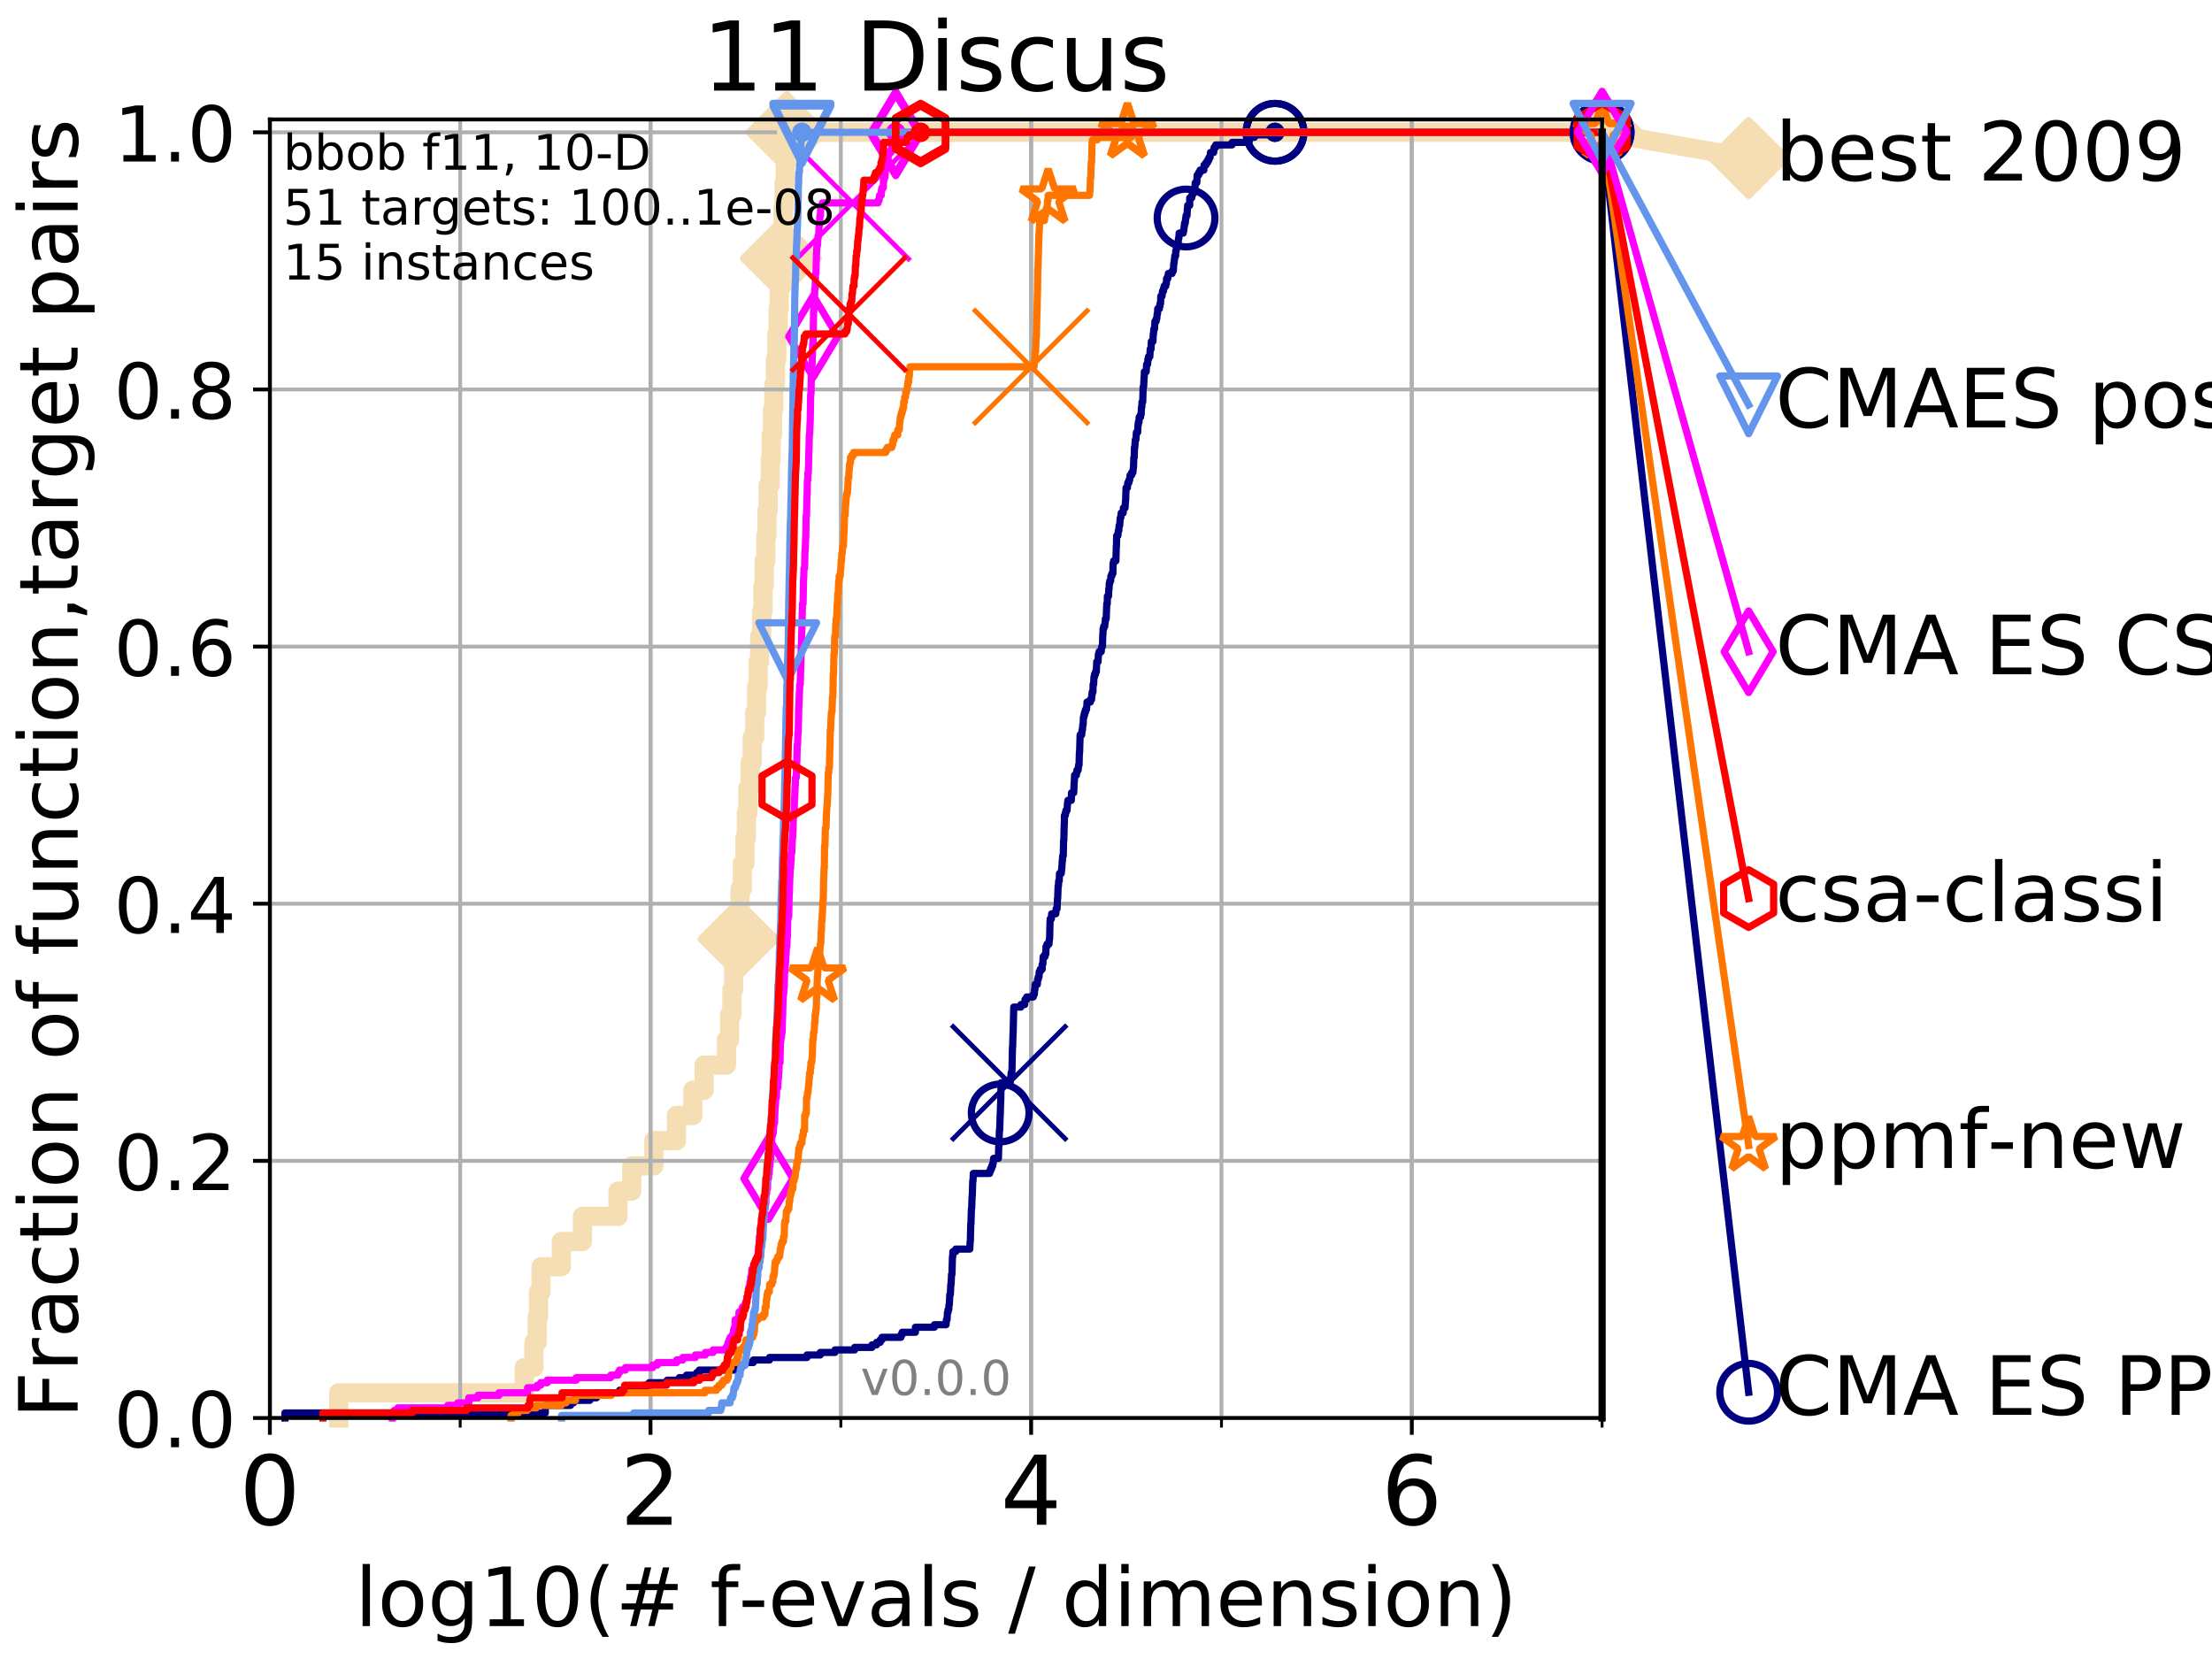 <?xml version="1.0" encoding="utf-8" standalone="no"?>
<!DOCTYPE svg PUBLIC "-//W3C//DTD SVG 1.1//EN"
  "http://www.w3.org/Graphics/SVG/1.1/DTD/svg11.dtd">
<!-- Created with matplotlib (http://matplotlib.org/) -->
<svg height="345pt" version="1.1" viewBox="0 0 460 345" width="460pt" xmlns="http://www.w3.org/2000/svg" xmlns:xlink="http://www.w3.org/1999/xlink">
 <defs>
  <style type="text/css">
*{stroke-linecap:butt;stroke-linejoin:round;}
  </style>
 </defs>
 <g id="figure_1">
  <g id="patch_1">
   <path d="M 0 345.6 
L 460.8 345.6 
L 460.8 0 
L 0 0 
z
" style="fill:#ffffff;"/>
  </g>
  <g id="axes_1">
   <g id="patch_2">
    <path d="M 56.12 294.88 
L 333.168 294.88 
L 333.168 24.84 
L 56.12 24.84 
z
" style="fill:#ffffff;"/>
   </g>
   <g id="line2d_1">
    <path d="M 70.437 294.88 
L 70.437 289.638 
L 109.015 289.638 
L 109.015 284.395 
L 111.031 284.395 
L 111.031 279.153 
L 111.721 279.153 
L 111.721 273.91 
L 111.989 273.91 
L 111.989 268.668 
L 112.514 268.668 
L 112.514 263.425 
L 116.733 263.425 
L 116.733 258.183 
L 121.126 258.183 
L 121.126 252.94 
L 128.521 252.94 
L 128.521 247.698 
L 131.376 247.698 
L 131.376 242.455 
L 135.967 242.455 
L 135.967 237.213 
L 140.675 237.213 
L 140.675 231.97 
L 144.091 231.97 
L 144.091 226.728 
L 146.435 226.728 
L 146.435 221.485 
L 151.068 221.485 
L 151.068 216.243 
L 151.714 216.243 
L 151.714 211 
L 152.209 211 
L 152.209 205.758 
L 152.577 205.758 
L 152.577 200.515 
L 152.987 200.515 
L 152.987 195.273 
L 153.589 195.273 
L 153.589 190.03 
L 153.895 190.03 
L 153.895 184.788 
L 154.377 184.788 
L 154.377 179.546 
L 154.917 179.546 
L 154.917 174.303 
L 155.205 174.303 
L 155.205 169.061 
L 155.525 169.061 
L 155.525 163.818 
L 155.995 163.818 
L 155.995 158.576 
L 156.433 158.576 
L 156.433 153.333 
L 156.952 153.333 
L 156.952 148.091 
L 157.337 148.091 
L 157.337 142.848 
L 157.663 142.848 
L 157.663 137.606 
L 157.973 137.606 
L 157.973 132.363 
L 158.408 132.363 
L 158.408 127.121 
L 158.661 127.121 
L 158.661 121.878 
L 158.915 121.878 
L 158.915 116.636 
L 159.255 116.636 
L 159.255 111.393 
L 159.496 111.393 
L 159.496 106.151 
L 159.746 106.151 
L 159.746 100.908 
L 160.183 100.908 
L 160.183 95.666 
L 160.372 95.666 
L 160.372 90.423 
L 160.649 90.423 
L 160.649 85.181 
L 160.922 85.181 
L 160.922 79.938 
L 161.259 79.938 
L 161.259 74.696 
L 161.548 74.696 
L 161.548 69.453 
L 161.811 69.453 
L 161.811 64.211 
L 162.037 64.211 
L 162.037 58.969 
L 162.392 58.969 
L 162.392 53.726 
L 162.653 53.726 
L 162.653 48.484 
L 162.848 48.484 
L 162.848 43.241 
L 163.061 43.241 
L 163.061 37.999 
L 163.311 37.999 
L 163.311 32.756 
L 163.592 32.756 
L 163.592 27.514 
L 333.168 27.514 
" style="fill:none;stroke:#f5deb3;stroke-linecap:square;stroke-width:4;"/>
   </g>
   <g id="line2d_2">
    <defs>
     <path d="M -0 7.778 
L 7.778 0 
L 0 -7.778 
L -7.778 -0 
z
" id="m536586a5cb" style="stroke:#f5deb3;stroke-linejoin:miter;stroke-width:1.5;"/>
    </defs>
    <g>
     <use style="fill:#f5deb3;stroke:#f5deb3;stroke-linejoin:miter;stroke-width:1.5;" x="153.589" xlink:href="#m536586a5cb" y="195.273"/>
     <use style="fill:#f5deb3;stroke:#f5deb3;stroke-linejoin:miter;stroke-width:1.5;" x="162.392" xlink:href="#m536586a5cb" y="53.726"/>
     <use style="fill:#f5deb3;stroke:#f5deb3;stroke-linejoin:miter;stroke-width:1.5;" x="163.592" xlink:href="#m536586a5cb" y="27.514"/>
     <use style="fill:#f5deb3;stroke:#f5deb3;stroke-linejoin:miter;stroke-width:1.5;" x="163.592" xlink:href="#m536586a5cb" y="27.514"/>
     <use style="fill:#f5deb3;stroke:#f5deb3;stroke-linejoin:miter;stroke-width:1.5;" x="333.168" xlink:href="#m536586a5cb" y="27.514"/>
    </g>
   </g>
   <g id="line2d_3">
    <path style="fill:none;stroke:#f5deb3;stroke-linecap:square;stroke-width:4;"/>
    <g/>
   </g>
   <g id="line2d_4">
    <path d="M 333.168 27.514 
L 363.643 32.861 
" style="fill:none;stroke:#f5deb3;stroke-linecap:square;stroke-width:4;"/>
    <g>
     <use style="fill:#f5deb3;stroke:#f5deb3;stroke-linejoin:miter;stroke-width:1.5;" x="333.168" xlink:href="#m536586a5cb" y="27.514"/>
     <use style="fill:#f5deb3;stroke:#f5deb3;stroke-linejoin:miter;stroke-width:1.5;" x="363.643" xlink:href="#m536586a5cb" y="32.861"/>
    </g>
   </g>
   <g id="matplotlib.axis_1">
    <g id="xtick_1">
     <g id="line2d_5">
      <path clip-path="url(#padd2c3a917)" d="M 56.12 294.88 
L 56.12 24.84 
" style="fill:none;stroke:#b0b0b0;stroke-linecap:square;stroke-width:0.8;"/>
     </g>
     <g id="line2d_6">
      <defs>
       <path d="M 0 0 
L 0 3.5 
" id="m3afbd9ad64" style="stroke:#000000;stroke-width:0.8;"/>
      </defs>
      <g>
       <use style="stroke:#000000;stroke-width:0.8;" x="56.12" xlink:href="#m3afbd9ad64" y="294.88"/>
      </g>
     </g>
     <g id="text_1">
      <!-- 0 -->
      <defs>
       <path d="M 31.781 66.406 
Q 24.172 66.406 20.328 58.906 
Q 16.5 51.422 16.5 36.375 
Q 16.5 21.391 20.328 13.891 
Q 24.172 6.391 31.781 6.391 
Q 39.453 6.391 43.281 13.891 
Q 47.125 21.391 47.125 36.375 
Q 47.125 51.422 43.281 58.906 
Q 39.453 66.406 31.781 66.406 
z
M 31.781 74.219 
Q 44.047 74.219 50.516 64.516 
Q 56.984 54.828 56.984 36.375 
Q 56.984 17.969 50.516 8.266 
Q 44.047 -1.422 31.781 -1.422 
Q 19.531 -1.422 13.062 8.266 
Q 6.594 17.969 6.594 36.375 
Q 6.594 54.828 13.062 64.516 
Q 19.531 74.219 31.781 74.219 
z
" id="DejaVuSans-30"/>
      </defs>
      <g transform="translate(49.758 317.077)scale(0.2 -0.2)">
       <use xlink:href="#DejaVuSans-30"/>
      </g>
     </g>
    </g>
    <g id="xtick_2">
     <g id="line2d_7">
      <path clip-path="url(#padd2c3a917)" d="M 135.277 294.88 
L 135.277 24.84 
" style="fill:none;stroke:#b0b0b0;stroke-linecap:square;stroke-width:0.8;"/>
     </g>
     <g id="line2d_8">
      <g>
       <use style="stroke:#000000;stroke-width:0.8;" x="135.277" xlink:href="#m3afbd9ad64" y="294.88"/>
      </g>
     </g>
     <g id="text_2">
      <!-- 2 -->
      <defs>
       <path d="M 19.188 8.297 
L 53.609 8.297 
L 53.609 0 
L 7.328 0 
L 7.328 8.297 
Q 12.938 14.109 22.625 23.891 
Q 32.328 33.688 34.812 36.531 
Q 39.547 41.844 41.422 45.531 
Q 43.312 49.219 43.312 52.781 
Q 43.312 58.594 39.234 62.25 
Q 35.156 65.922 28.609 65.922 
Q 23.969 65.922 18.812 64.312 
Q 13.672 62.703 7.812 59.422 
L 7.812 69.391 
Q 13.766 71.781 18.938 73 
Q 24.125 74.219 28.422 74.219 
Q 39.75 74.219 46.484 68.547 
Q 53.219 62.891 53.219 53.422 
Q 53.219 48.922 51.531 44.891 
Q 49.859 40.875 45.406 35.406 
Q 44.188 33.984 37.641 27.219 
Q 31.109 20.453 19.188 8.297 
z
" id="DejaVuSans-32"/>
      </defs>
      <g transform="translate(128.914 317.077)scale(0.2 -0.2)">
       <use xlink:href="#DejaVuSans-32"/>
      </g>
     </g>
    </g>
    <g id="xtick_3">
     <g id="line2d_9">
      <path clip-path="url(#padd2c3a917)" d="M 214.433 294.88 
L 214.433 24.84 
" style="fill:none;stroke:#b0b0b0;stroke-linecap:square;stroke-width:0.8;"/>
     </g>
     <g id="line2d_10">
      <g>
       <use style="stroke:#000000;stroke-width:0.8;" x="214.433" xlink:href="#m3afbd9ad64" y="294.88"/>
      </g>
     </g>
     <g id="text_3">
      <!-- 4 -->
      <defs>
       <path d="M 37.797 64.312 
L 12.891 25.391 
L 37.797 25.391 
z
M 35.203 72.906 
L 47.609 72.906 
L 47.609 25.391 
L 58.016 25.391 
L 58.016 17.188 
L 47.609 17.188 
L 47.609 0 
L 37.797 0 
L 37.797 17.188 
L 4.891 17.188 
L 4.891 26.703 
z
" id="DejaVuSans-34"/>
      </defs>
      <g transform="translate(208.071 317.077)scale(0.2 -0.2)">
       <use xlink:href="#DejaVuSans-34"/>
      </g>
     </g>
    </g>
    <g id="xtick_4">
     <g id="line2d_11">
      <path clip-path="url(#padd2c3a917)" d="M 293.59 294.88 
L 293.59 24.84 
" style="fill:none;stroke:#b0b0b0;stroke-linecap:square;stroke-width:0.8;"/>
     </g>
     <g id="line2d_12">
      <g>
       <use style="stroke:#000000;stroke-width:0.8;" x="293.59" xlink:href="#m3afbd9ad64" y="294.88"/>
      </g>
     </g>
     <g id="text_4">
      <!-- 6 -->
      <defs>
       <path d="M 33.016 40.375 
Q 26.375 40.375 22.484 35.828 
Q 18.609 31.297 18.609 23.391 
Q 18.609 15.531 22.484 10.953 
Q 26.375 6.391 33.016 6.391 
Q 39.656 6.391 43.531 10.953 
Q 47.406 15.531 47.406 23.391 
Q 47.406 31.297 43.531 35.828 
Q 39.656 40.375 33.016 40.375 
z
M 52.594 71.297 
L 52.594 62.312 
Q 48.875 64.062 45.094 64.984 
Q 41.312 65.922 37.594 65.922 
Q 27.828 65.922 22.672 59.328 
Q 17.531 52.734 16.797 39.406 
Q 19.672 43.656 24.016 45.922 
Q 28.375 48.188 33.594 48.188 
Q 44.578 48.188 50.953 41.516 
Q 57.328 34.859 57.328 23.391 
Q 57.328 12.156 50.688 5.359 
Q 44.047 -1.422 33.016 -1.422 
Q 20.359 -1.422 13.672 8.266 
Q 6.984 17.969 6.984 36.375 
Q 6.984 53.656 15.188 63.938 
Q 23.391 74.219 37.203 74.219 
Q 40.922 74.219 44.703 73.484 
Q 48.484 72.75 52.594 71.297 
z
" id="DejaVuSans-36"/>
      </defs>
      <g transform="translate(287.227 317.077)scale(0.2 -0.2)">
       <use xlink:href="#DejaVuSans-36"/>
      </g>
     </g>
    </g>
    <g id="xtick_5">
     <g id="line2d_13">
      <path clip-path="url(#padd2c3a917)" d="M 56.12 294.88 
L 56.12 24.84 
" style="fill:none;stroke:#b0b0b0;stroke-linecap:square;stroke-width:0.8;"/>
     </g>
     <g id="line2d_14">
      <defs>
       <path d="M 0 0 
L 0 2 
" id="m8acec8a2e7" style="stroke:#000000;stroke-width:0.6;"/>
      </defs>
      <g>
       <use style="stroke:#000000;stroke-width:0.6;" x="56.12" xlink:href="#m8acec8a2e7" y="294.88"/>
      </g>
     </g>
    </g>
    <g id="xtick_6">
     <g id="line2d_15">
      <path clip-path="url(#padd2c3a917)" d="M 95.698 294.88 
L 95.698 24.84 
" style="fill:none;stroke:#b0b0b0;stroke-linecap:square;stroke-width:0.8;"/>
     </g>
     <g id="line2d_16">
      <g>
       <use style="stroke:#000000;stroke-width:0.6;" x="95.698" xlink:href="#m8acec8a2e7" y="294.88"/>
      </g>
     </g>
    </g>
    <g id="xtick_7">
     <g id="line2d_17">
      <path clip-path="url(#padd2c3a917)" d="M 135.277 294.88 
L 135.277 24.84 
" style="fill:none;stroke:#b0b0b0;stroke-linecap:square;stroke-width:0.8;"/>
     </g>
     <g id="line2d_18">
      <g>
       <use style="stroke:#000000;stroke-width:0.6;" x="135.277" xlink:href="#m8acec8a2e7" y="294.88"/>
      </g>
     </g>
    </g>
    <g id="xtick_8">
     <g id="line2d_19">
      <path clip-path="url(#padd2c3a917)" d="M 174.855 294.88 
L 174.855 24.84 
" style="fill:none;stroke:#b0b0b0;stroke-linecap:square;stroke-width:0.8;"/>
     </g>
     <g id="line2d_20">
      <g>
       <use style="stroke:#000000;stroke-width:0.6;" x="174.855" xlink:href="#m8acec8a2e7" y="294.88"/>
      </g>
     </g>
    </g>
    <g id="xtick_9">
     <g id="line2d_21">
      <path clip-path="url(#padd2c3a917)" d="M 214.433 294.88 
L 214.433 24.84 
" style="fill:none;stroke:#b0b0b0;stroke-linecap:square;stroke-width:0.8;"/>
     </g>
     <g id="line2d_22">
      <g>
       <use style="stroke:#000000;stroke-width:0.6;" x="214.433" xlink:href="#m8acec8a2e7" y="294.88"/>
      </g>
     </g>
    </g>
    <g id="xtick_10">
     <g id="line2d_23">
      <path clip-path="url(#padd2c3a917)" d="M 254.011 294.88 
L 254.011 24.84 
" style="fill:none;stroke:#b0b0b0;stroke-linecap:square;stroke-width:0.8;"/>
     </g>
     <g id="line2d_24">
      <g>
       <use style="stroke:#000000;stroke-width:0.6;" x="254.011" xlink:href="#m8acec8a2e7" y="294.88"/>
      </g>
     </g>
    </g>
    <g id="xtick_11">
     <g id="line2d_25">
      <path clip-path="url(#padd2c3a917)" d="M 293.59 294.88 
L 293.59 24.84 
" style="fill:none;stroke:#b0b0b0;stroke-linecap:square;stroke-width:0.8;"/>
     </g>
     <g id="line2d_26">
      <g>
       <use style="stroke:#000000;stroke-width:0.6;" x="293.59" xlink:href="#m8acec8a2e7" y="294.88"/>
      </g>
     </g>
    </g>
    <g id="xtick_12">
     <g id="line2d_27">
      <path clip-path="url(#padd2c3a917)" d="M 333.168 294.88 
L 333.168 24.84 
" style="fill:none;stroke:#b0b0b0;stroke-linecap:square;stroke-width:0.8;"/>
     </g>
     <g id="line2d_28">
      <g>
       <use style="stroke:#000000;stroke-width:0.6;" x="333.168" xlink:href="#m8acec8a2e7" y="294.88"/>
      </g>
     </g>
    </g>
    <g id="text_5">
     <!-- log10(# f-evals / dimension) -->
     <defs>
      <path d="M 9.422 75.984 
L 18.406 75.984 
L 18.406 0 
L 9.422 0 
z
" id="DejaVuSans-6c"/>
      <path d="M 30.609 48.391 
Q 23.391 48.391 19.188 42.75 
Q 14.984 37.109 14.984 27.297 
Q 14.984 17.484 19.156 11.844 
Q 23.344 6.203 30.609 6.203 
Q 37.797 6.203 41.984 11.859 
Q 46.188 17.531 46.188 27.297 
Q 46.188 37.016 41.984 42.703 
Q 37.797 48.391 30.609 48.391 
z
M 30.609 56 
Q 42.328 56 49.016 48.375 
Q 55.719 40.766 55.719 27.297 
Q 55.719 13.875 49.016 6.219 
Q 42.328 -1.422 30.609 -1.422 
Q 18.844 -1.422 12.172 6.219 
Q 5.516 13.875 5.516 27.297 
Q 5.516 40.766 12.172 48.375 
Q 18.844 56 30.609 56 
z
" id="DejaVuSans-6f"/>
      <path d="M 45.406 27.984 
Q 45.406 37.75 41.375 43.109 
Q 37.359 48.484 30.078 48.484 
Q 22.859 48.484 18.828 43.109 
Q 14.797 37.75 14.797 27.984 
Q 14.797 18.266 18.828 12.891 
Q 22.859 7.516 30.078 7.516 
Q 37.359 7.516 41.375 12.891 
Q 45.406 18.266 45.406 27.984 
z
M 54.391 6.781 
Q 54.391 -7.172 48.188 -13.984 
Q 42 -20.797 29.203 -20.797 
Q 24.469 -20.797 20.266 -20.094 
Q 16.062 -19.391 12.109 -17.922 
L 12.109 -9.188 
Q 16.062 -11.328 19.922 -12.344 
Q 23.781 -13.375 27.781 -13.375 
Q 36.625 -13.375 41.016 -8.766 
Q 45.406 -4.156 45.406 5.172 
L 45.406 9.625 
Q 42.625 4.781 38.281 2.391 
Q 33.938 0 27.875 0 
Q 17.828 0 11.672 7.656 
Q 5.516 15.328 5.516 27.984 
Q 5.516 40.672 11.672 48.328 
Q 17.828 56 27.875 56 
Q 33.938 56 38.281 53.609 
Q 42.625 51.219 45.406 46.391 
L 45.406 54.688 
L 54.391 54.688 
z
" id="DejaVuSans-67"/>
      <path d="M 12.406 8.297 
L 28.516 8.297 
L 28.516 63.922 
L 10.984 60.406 
L 10.984 69.391 
L 28.422 72.906 
L 38.281 72.906 
L 38.281 8.297 
L 54.391 8.297 
L 54.391 0 
L 12.406 0 
z
" id="DejaVuSans-31"/>
      <path d="M 31 75.875 
Q 24.469 64.656 21.281 53.656 
Q 18.109 42.672 18.109 31.391 
Q 18.109 20.125 21.312 9.062 
Q 24.516 -2 31 -13.188 
L 23.188 -13.188 
Q 15.875 -1.703 12.234 9.375 
Q 8.594 20.453 8.594 31.391 
Q 8.594 42.281 12.203 53.312 
Q 15.828 64.359 23.188 75.875 
z
" id="DejaVuSans-28"/>
      <path d="M 51.125 44 
L 36.922 44 
L 32.812 27.688 
L 47.125 27.688 
z
M 43.797 71.781 
L 38.719 51.516 
L 52.984 51.516 
L 58.109 71.781 
L 65.922 71.781 
L 60.891 51.516 
L 76.125 51.516 
L 76.125 44 
L 58.984 44 
L 54.984 27.688 
L 70.516 27.688 
L 70.516 20.219 
L 53.078 20.219 
L 48 0 
L 40.188 0 
L 45.219 20.219 
L 30.906 20.219 
L 25.875 0 
L 18.016 0 
L 23.094 20.219 
L 7.719 20.219 
L 7.719 27.688 
L 24.906 27.688 
L 29 44 
L 13.281 44 
L 13.281 51.516 
L 30.906 51.516 
L 35.891 71.781 
z
" id="DejaVuSans-23"/>
      <path id="DejaVuSans-20"/>
      <path d="M 37.109 75.984 
L 37.109 68.5 
L 28.516 68.5 
Q 23.688 68.5 21.797 66.547 
Q 19.922 64.594 19.922 59.516 
L 19.922 54.688 
L 34.719 54.688 
L 34.719 47.703 
L 19.922 47.703 
L 19.922 0 
L 10.891 0 
L 10.891 47.703 
L 2.297 47.703 
L 2.297 54.688 
L 10.891 54.688 
L 10.891 58.5 
Q 10.891 67.625 15.141 71.797 
Q 19.391 75.984 28.609 75.984 
z
" id="DejaVuSans-66"/>
      <path d="M 4.891 31.391 
L 31.203 31.391 
L 31.203 23.391 
L 4.891 23.391 
z
" id="DejaVuSans-2d"/>
      <path d="M 56.203 29.594 
L 56.203 25.203 
L 14.891 25.203 
Q 15.484 15.922 20.484 11.062 
Q 25.484 6.203 34.422 6.203 
Q 39.594 6.203 44.453 7.469 
Q 49.312 8.734 54.109 11.281 
L 54.109 2.781 
Q 49.266 0.734 44.188 -0.344 
Q 39.109 -1.422 33.891 -1.422 
Q 20.797 -1.422 13.156 6.188 
Q 5.516 13.812 5.516 26.812 
Q 5.516 40.234 12.766 48.109 
Q 20.016 56 32.328 56 
Q 43.359 56 49.781 48.891 
Q 56.203 41.797 56.203 29.594 
z
M 47.219 32.234 
Q 47.125 39.594 43.094 43.984 
Q 39.062 48.391 32.422 48.391 
Q 24.906 48.391 20.391 44.141 
Q 15.875 39.891 15.188 32.172 
z
" id="DejaVuSans-65"/>
      <path d="M 2.984 54.688 
L 12.5 54.688 
L 29.594 8.797 
L 46.688 54.688 
L 56.203 54.688 
L 35.688 0 
L 23.484 0 
z
" id="DejaVuSans-76"/>
      <path d="M 34.281 27.484 
Q 23.391 27.484 19.188 25 
Q 14.984 22.516 14.984 16.5 
Q 14.984 11.719 18.141 8.906 
Q 21.297 6.109 26.703 6.109 
Q 34.188 6.109 38.703 11.406 
Q 43.219 16.703 43.219 25.484 
L 43.219 27.484 
z
M 52.203 31.203 
L 52.203 0 
L 43.219 0 
L 43.219 8.297 
Q 40.141 3.328 35.547 0.953 
Q 30.953 -1.422 24.312 -1.422 
Q 15.922 -1.422 10.953 3.297 
Q 6 8.016 6 15.922 
Q 6 25.141 12.172 29.828 
Q 18.359 34.516 30.609 34.516 
L 43.219 34.516 
L 43.219 35.406 
Q 43.219 41.609 39.141 45 
Q 35.062 48.391 27.688 48.391 
Q 23 48.391 18.547 47.266 
Q 14.109 46.141 10.016 43.891 
L 10.016 52.203 
Q 14.938 54.109 19.578 55.047 
Q 24.219 56 28.609 56 
Q 40.484 56 46.344 49.844 
Q 52.203 43.703 52.203 31.203 
z
" id="DejaVuSans-61"/>
      <path d="M 44.281 53.078 
L 44.281 44.578 
Q 40.484 46.531 36.375 47.5 
Q 32.281 48.484 27.875 48.484 
Q 21.188 48.484 17.844 46.438 
Q 14.5 44.391 14.5 40.281 
Q 14.5 37.156 16.891 35.375 
Q 19.281 33.594 26.516 31.984 
L 29.594 31.297 
Q 39.156 29.25 43.188 25.516 
Q 47.219 21.781 47.219 15.094 
Q 47.219 7.469 41.188 3.016 
Q 35.156 -1.422 24.609 -1.422 
Q 20.219 -1.422 15.453 -0.562 
Q 10.688 0.297 5.422 2 
L 5.422 11.281 
Q 10.406 8.688 15.234 7.391 
Q 20.062 6.109 24.812 6.109 
Q 31.156 6.109 34.562 8.281 
Q 37.984 10.453 37.984 14.406 
Q 37.984 18.062 35.516 20.016 
Q 33.062 21.969 24.703 23.781 
L 21.578 24.516 
Q 13.234 26.266 9.516 29.906 
Q 5.812 33.547 5.812 39.891 
Q 5.812 47.609 11.281 51.797 
Q 16.75 56 26.812 56 
Q 31.781 56 36.172 55.266 
Q 40.578 54.547 44.281 53.078 
z
" id="DejaVuSans-73"/>
      <path d="M 25.391 72.906 
L 33.688 72.906 
L 8.297 -9.281 
L 0 -9.281 
z
" id="DejaVuSans-2f"/>
      <path d="M 45.406 46.391 
L 45.406 75.984 
L 54.391 75.984 
L 54.391 0 
L 45.406 0 
L 45.406 8.203 
Q 42.578 3.328 38.25 0.953 
Q 33.938 -1.422 27.875 -1.422 
Q 17.969 -1.422 11.734 6.484 
Q 5.516 14.406 5.516 27.297 
Q 5.516 40.188 11.734 48.094 
Q 17.969 56 27.875 56 
Q 33.938 56 38.25 53.625 
Q 42.578 51.266 45.406 46.391 
z
M 14.797 27.297 
Q 14.797 17.391 18.875 11.75 
Q 22.953 6.109 30.078 6.109 
Q 37.203 6.109 41.297 11.75 
Q 45.406 17.391 45.406 27.297 
Q 45.406 37.203 41.297 42.844 
Q 37.203 48.484 30.078 48.484 
Q 22.953 48.484 18.875 42.844 
Q 14.797 37.203 14.797 27.297 
z
" id="DejaVuSans-64"/>
      <path d="M 9.422 54.688 
L 18.406 54.688 
L 18.406 0 
L 9.422 0 
z
M 9.422 75.984 
L 18.406 75.984 
L 18.406 64.594 
L 9.422 64.594 
z
" id="DejaVuSans-69"/>
      <path d="M 52 44.188 
Q 55.375 50.25 60.062 53.125 
Q 64.75 56 71.094 56 
Q 79.641 56 84.281 50.016 
Q 88.922 44.047 88.922 33.016 
L 88.922 0 
L 79.891 0 
L 79.891 32.719 
Q 79.891 40.578 77.094 44.375 
Q 74.312 48.188 68.609 48.188 
Q 61.625 48.188 57.562 43.547 
Q 53.516 38.922 53.516 30.906 
L 53.516 0 
L 44.484 0 
L 44.484 32.719 
Q 44.484 40.625 41.703 44.406 
Q 38.922 48.188 33.109 48.188 
Q 26.219 48.188 22.156 43.531 
Q 18.109 38.875 18.109 30.906 
L 18.109 0 
L 9.078 0 
L 9.078 54.688 
L 18.109 54.688 
L 18.109 46.188 
Q 21.188 51.219 25.484 53.609 
Q 29.781 56 35.688 56 
Q 41.656 56 45.828 52.969 
Q 50 49.953 52 44.188 
z
" id="DejaVuSans-6d"/>
      <path d="M 54.891 33.016 
L 54.891 0 
L 45.906 0 
L 45.906 32.719 
Q 45.906 40.484 42.875 44.328 
Q 39.844 48.188 33.797 48.188 
Q 26.516 48.188 22.312 43.547 
Q 18.109 38.922 18.109 30.906 
L 18.109 0 
L 9.078 0 
L 9.078 54.688 
L 18.109 54.688 
L 18.109 46.188 
Q 21.344 51.125 25.703 53.562 
Q 30.078 56 35.797 56 
Q 45.219 56 50.047 50.172 
Q 54.891 44.344 54.891 33.016 
z
" id="DejaVuSans-6e"/>
      <path d="M 8.016 75.875 
L 15.828 75.875 
Q 23.141 64.359 26.781 53.312 
Q 30.422 42.281 30.422 31.391 
Q 30.422 20.453 26.781 9.375 
Q 23.141 -1.703 15.828 -13.188 
L 8.016 -13.188 
Q 14.5 -2 17.703 9.062 
Q 20.906 20.125 20.906 31.391 
Q 20.906 42.672 17.703 53.656 
Q 14.5 64.656 8.016 75.875 
z
" id="DejaVuSans-29"/>
     </defs>
     <g transform="translate(73.803 338.154)scale(0.17 -0.17)">
      <use xlink:href="#DejaVuSans-6c"/>
      <use x="27.783" xlink:href="#DejaVuSans-6f"/>
      <use x="88.965" xlink:href="#DejaVuSans-67"/>
      <use x="152.441" xlink:href="#DejaVuSans-31"/>
      <use x="216.064" xlink:href="#DejaVuSans-30"/>
      <use x="279.688" xlink:href="#DejaVuSans-28"/>
      <use x="318.701" xlink:href="#DejaVuSans-23"/>
      <use x="402.49" xlink:href="#DejaVuSans-20"/>
      <use x="434.277" xlink:href="#DejaVuSans-66"/>
      <use x="469.404" xlink:href="#DejaVuSans-2d"/>
      <use x="505.488" xlink:href="#DejaVuSans-65"/>
      <use x="567.012" xlink:href="#DejaVuSans-76"/>
      <use x="626.191" xlink:href="#DejaVuSans-61"/>
      <use x="687.471" xlink:href="#DejaVuSans-6c"/>
      <use x="715.254" xlink:href="#DejaVuSans-73"/>
      <use x="767.354" xlink:href="#DejaVuSans-20"/>
      <use x="799.141" xlink:href="#DejaVuSans-2f"/>
      <use x="832.832" xlink:href="#DejaVuSans-20"/>
      <use x="864.619" xlink:href="#DejaVuSans-64"/>
      <use x="928.096" xlink:href="#DejaVuSans-69"/>
      <use x="955.879" xlink:href="#DejaVuSans-6d"/>
      <use x="1053.291" xlink:href="#DejaVuSans-65"/>
      <use x="1114.814" xlink:href="#DejaVuSans-6e"/>
      <use x="1178.193" xlink:href="#DejaVuSans-73"/>
      <use x="1230.293" xlink:href="#DejaVuSans-69"/>
      <use x="1258.076" xlink:href="#DejaVuSans-6f"/>
      <use x="1319.258" xlink:href="#DejaVuSans-6e"/>
      <use x="1382.637" xlink:href="#DejaVuSans-29"/>
     </g>
    </g>
   </g>
   <g id="matplotlib.axis_2">
    <g id="ytick_1">
     <g id="line2d_29">
      <path clip-path="url(#padd2c3a917)" d="M 56.12 294.88 
L 333.168 294.88 
" style="fill:none;stroke:#b0b0b0;stroke-linecap:square;stroke-width:0.8;"/>
     </g>
     <g id="line2d_30">
      <defs>
       <path d="M 0 0 
L -3.5 0 
" id="m9e233e5b50" style="stroke:#000000;stroke-width:0.8;"/>
      </defs>
      <g>
       <use style="stroke:#000000;stroke-width:0.8;" x="56.12" xlink:href="#m9e233e5b50" y="294.88"/>
      </g>
     </g>
     <g id="text_6">
      <!-- 0.0 -->
      <defs>
       <path d="M 10.688 12.406 
L 21 12.406 
L 21 0 
L 10.688 0 
z
" id="DejaVuSans-2e"/>
      </defs>
      <g transform="translate(23.675 300.959)scale(0.16 -0.16)">
       <use xlink:href="#DejaVuSans-30"/>
       <use x="63.623" xlink:href="#DejaVuSans-2e"/>
       <use x="95.41" xlink:href="#DejaVuSans-30"/>
      </g>
     </g>
    </g>
    <g id="ytick_2">
     <g id="line2d_31">
      <path clip-path="url(#padd2c3a917)" d="M 56.12 241.407 
L 333.168 241.407 
" style="fill:none;stroke:#b0b0b0;stroke-linecap:square;stroke-width:0.8;"/>
     </g>
     <g id="line2d_32">
      <g>
       <use style="stroke:#000000;stroke-width:0.8;" x="56.12" xlink:href="#m9e233e5b50" y="241.407"/>
      </g>
     </g>
     <g id="text_7">
      <!-- 0.2 -->
      <g transform="translate(23.675 247.485)scale(0.16 -0.16)">
       <use xlink:href="#DejaVuSans-30"/>
       <use x="63.623" xlink:href="#DejaVuSans-2e"/>
       <use x="95.41" xlink:href="#DejaVuSans-32"/>
      </g>
     </g>
    </g>
    <g id="ytick_3">
     <g id="line2d_33">
      <path clip-path="url(#padd2c3a917)" d="M 56.12 187.933 
L 333.168 187.933 
" style="fill:none;stroke:#b0b0b0;stroke-linecap:square;stroke-width:0.8;"/>
     </g>
     <g id="line2d_34">
      <g>
       <use style="stroke:#000000;stroke-width:0.8;" x="56.12" xlink:href="#m9e233e5b50" y="187.933"/>
      </g>
     </g>
     <g id="text_8">
      <!-- 0.4 -->
      <g transform="translate(23.675 194.012)scale(0.16 -0.16)">
       <use xlink:href="#DejaVuSans-30"/>
       <use x="63.623" xlink:href="#DejaVuSans-2e"/>
       <use x="95.41" xlink:href="#DejaVuSans-34"/>
      </g>
     </g>
    </g>
    <g id="ytick_4">
     <g id="line2d_35">
      <path clip-path="url(#padd2c3a917)" d="M 56.12 134.46 
L 333.168 134.46 
" style="fill:none;stroke:#b0b0b0;stroke-linecap:square;stroke-width:0.8;"/>
     </g>
     <g id="line2d_36">
      <g>
       <use style="stroke:#000000;stroke-width:0.8;" x="56.12" xlink:href="#m9e233e5b50" y="134.46"/>
      </g>
     </g>
     <g id="text_9">
      <!-- 0.6 -->
      <g transform="translate(23.675 140.539)scale(0.16 -0.16)">
       <use xlink:href="#DejaVuSans-30"/>
       <use x="63.623" xlink:href="#DejaVuSans-2e"/>
       <use x="95.41" xlink:href="#DejaVuSans-36"/>
      </g>
     </g>
    </g>
    <g id="ytick_5">
     <g id="line2d_37">
      <path clip-path="url(#padd2c3a917)" d="M 56.12 80.987 
L 333.168 80.987 
" style="fill:none;stroke:#b0b0b0;stroke-linecap:square;stroke-width:0.8;"/>
     </g>
     <g id="line2d_38">
      <g>
       <use style="stroke:#000000;stroke-width:0.8;" x="56.12" xlink:href="#m9e233e5b50" y="80.987"/>
      </g>
     </g>
     <g id="text_10">
      <!-- 0.8 -->
      <defs>
       <path d="M 31.781 34.625 
Q 24.75 34.625 20.719 30.859 
Q 16.703 27.094 16.703 20.516 
Q 16.703 13.922 20.719 10.156 
Q 24.75 6.391 31.781 6.391 
Q 38.812 6.391 42.859 10.172 
Q 46.922 13.969 46.922 20.516 
Q 46.922 27.094 42.891 30.859 
Q 38.875 34.625 31.781 34.625 
z
M 21.922 38.812 
Q 15.578 40.375 12.031 44.719 
Q 8.5 49.078 8.5 55.328 
Q 8.5 64.062 14.719 69.141 
Q 20.953 74.219 31.781 74.219 
Q 42.672 74.219 48.875 69.141 
Q 55.078 64.062 55.078 55.328 
Q 55.078 49.078 51.531 44.719 
Q 48 40.375 41.703 38.812 
Q 48.828 37.156 52.797 32.312 
Q 56.781 27.484 56.781 20.516 
Q 56.781 9.906 50.312 4.234 
Q 43.844 -1.422 31.781 -1.422 
Q 19.734 -1.422 13.25 4.234 
Q 6.781 9.906 6.781 20.516 
Q 6.781 27.484 10.781 32.312 
Q 14.797 37.156 21.922 38.812 
z
M 18.312 54.391 
Q 18.312 48.734 21.844 45.562 
Q 25.391 42.391 31.781 42.391 
Q 38.141 42.391 41.719 45.562 
Q 45.312 48.734 45.312 54.391 
Q 45.312 60.062 41.719 63.234 
Q 38.141 66.406 31.781 66.406 
Q 25.391 66.406 21.844 63.234 
Q 18.312 60.062 18.312 54.391 
z
" id="DejaVuSans-38"/>
      </defs>
      <g transform="translate(23.675 87.066)scale(0.16 -0.16)">
       <use xlink:href="#DejaVuSans-30"/>
       <use x="63.623" xlink:href="#DejaVuSans-2e"/>
       <use x="95.41" xlink:href="#DejaVuSans-38"/>
      </g>
     </g>
    </g>
    <g id="ytick_6">
     <g id="line2d_39">
      <path clip-path="url(#padd2c3a917)" d="M 56.12 27.514 
L 333.168 27.514 
" style="fill:none;stroke:#b0b0b0;stroke-linecap:square;stroke-width:0.8;"/>
     </g>
     <g id="line2d_40">
      <g>
       <use style="stroke:#000000;stroke-width:0.8;" x="56.12" xlink:href="#m9e233e5b50" y="27.514"/>
      </g>
     </g>
     <g id="text_11">
      <!-- 1.0 -->
      <g transform="translate(23.675 33.592)scale(0.16 -0.16)">
       <use xlink:href="#DejaVuSans-31"/>
       <use x="63.623" xlink:href="#DejaVuSans-2e"/>
       <use x="95.41" xlink:href="#DejaVuSans-30"/>
      </g>
     </g>
    </g>
    <g id="text_12">
     <!-- Fraction of function,target pairs -->
     <defs>
      <path d="M 9.812 72.906 
L 51.703 72.906 
L 51.703 64.594 
L 19.672 64.594 
L 19.672 43.109 
L 48.578 43.109 
L 48.578 34.812 
L 19.672 34.812 
L 19.672 0 
L 9.812 0 
z
" id="DejaVuSans-46"/>
      <path d="M 41.109 46.297 
Q 39.594 47.172 37.812 47.578 
Q 36.031 48 33.891 48 
Q 26.266 48 22.188 43.047 
Q 18.109 38.094 18.109 28.812 
L 18.109 0 
L 9.078 0 
L 9.078 54.688 
L 18.109 54.688 
L 18.109 46.188 
Q 20.953 51.172 25.484 53.578 
Q 30.031 56 36.531 56 
Q 37.453 56 38.578 55.875 
Q 39.703 55.766 41.062 55.516 
z
" id="DejaVuSans-72"/>
      <path d="M 48.781 52.594 
L 48.781 44.188 
Q 44.969 46.297 41.141 47.344 
Q 37.312 48.391 33.406 48.391 
Q 24.656 48.391 19.812 42.844 
Q 14.984 37.312 14.984 27.297 
Q 14.984 17.281 19.812 11.734 
Q 24.656 6.203 33.406 6.203 
Q 37.312 6.203 41.141 7.25 
Q 44.969 8.297 48.781 10.406 
L 48.781 2.094 
Q 45.016 0.344 40.984 -0.531 
Q 36.969 -1.422 32.422 -1.422 
Q 20.062 -1.422 12.781 6.344 
Q 5.516 14.109 5.516 27.297 
Q 5.516 40.672 12.859 48.328 
Q 20.219 56 33.016 56 
Q 37.156 56 41.109 55.141 
Q 45.062 54.297 48.781 52.594 
z
" id="DejaVuSans-63"/>
      <path d="M 18.312 70.219 
L 18.312 54.688 
L 36.812 54.688 
L 36.812 47.703 
L 18.312 47.703 
L 18.312 18.016 
Q 18.312 11.328 20.141 9.422 
Q 21.969 7.516 27.594 7.516 
L 36.812 7.516 
L 36.812 0 
L 27.594 0 
Q 17.188 0 13.234 3.875 
Q 9.281 7.766 9.281 18.016 
L 9.281 47.703 
L 2.688 47.703 
L 2.688 54.688 
L 9.281 54.688 
L 9.281 70.219 
z
" id="DejaVuSans-74"/>
      <path d="M 8.5 21.578 
L 8.5 54.688 
L 17.484 54.688 
L 17.484 21.922 
Q 17.484 14.156 20.5 10.266 
Q 23.531 6.391 29.594 6.391 
Q 36.859 6.391 41.078 11.031 
Q 45.312 15.672 45.312 23.688 
L 45.312 54.688 
L 54.297 54.688 
L 54.297 0 
L 45.312 0 
L 45.312 8.406 
Q 42.047 3.422 37.719 1 
Q 33.406 -1.422 27.688 -1.422 
Q 18.266 -1.422 13.375 4.438 
Q 8.5 10.297 8.5 21.578 
z
M 31.109 56 
z
" id="DejaVuSans-75"/>
      <path d="M 11.719 12.406 
L 22.016 12.406 
L 22.016 4 
L 14.016 -11.625 
L 7.719 -11.625 
L 11.719 4 
z
" id="DejaVuSans-2c"/>
      <path d="M 18.109 8.203 
L 18.109 -20.797 
L 9.078 -20.797 
L 9.078 54.688 
L 18.109 54.688 
L 18.109 46.391 
Q 20.953 51.266 25.266 53.625 
Q 29.594 56 35.594 56 
Q 45.562 56 51.781 48.094 
Q 58.016 40.188 58.016 27.297 
Q 58.016 14.406 51.781 6.484 
Q 45.562 -1.422 35.594 -1.422 
Q 29.594 -1.422 25.266 0.953 
Q 20.953 3.328 18.109 8.203 
z
M 48.688 27.297 
Q 48.688 37.203 44.609 42.844 
Q 40.531 48.484 33.406 48.484 
Q 26.266 48.484 22.188 42.844 
Q 18.109 37.203 18.109 27.297 
Q 18.109 17.391 22.188 11.75 
Q 26.266 6.109 33.406 6.109 
Q 40.531 6.109 44.609 11.75 
Q 48.688 17.391 48.688 27.297 
z
" id="DejaVuSans-70"/>
     </defs>
     <g transform="translate(16.14 294.999)rotate(-90)scale(0.17 -0.17)">
      <use xlink:href="#DejaVuSans-46"/>
      <use x="57.41" xlink:href="#DejaVuSans-72"/>
      <use x="98.523" xlink:href="#DejaVuSans-61"/>
      <use x="159.803" xlink:href="#DejaVuSans-63"/>
      <use x="214.783" xlink:href="#DejaVuSans-74"/>
      <use x="253.992" xlink:href="#DejaVuSans-69"/>
      <use x="281.775" xlink:href="#DejaVuSans-6f"/>
      <use x="342.957" xlink:href="#DejaVuSans-6e"/>
      <use x="406.336" xlink:href="#DejaVuSans-20"/>
      <use x="438.123" xlink:href="#DejaVuSans-6f"/>
      <use x="499.305" xlink:href="#DejaVuSans-66"/>
      <use x="534.51" xlink:href="#DejaVuSans-20"/>
      <use x="566.297" xlink:href="#DejaVuSans-66"/>
      <use x="601.502" xlink:href="#DejaVuSans-75"/>
      <use x="664.881" xlink:href="#DejaVuSans-6e"/>
      <use x="728.26" xlink:href="#DejaVuSans-63"/>
      <use x="783.24" xlink:href="#DejaVuSans-74"/>
      <use x="822.449" xlink:href="#DejaVuSans-69"/>
      <use x="850.232" xlink:href="#DejaVuSans-6f"/>
      <use x="911.414" xlink:href="#DejaVuSans-6e"/>
      <use x="974.793" xlink:href="#DejaVuSans-2c"/>
      <use x="1006.58" xlink:href="#DejaVuSans-74"/>
      <use x="1045.789" xlink:href="#DejaVuSans-61"/>
      <use x="1107.068" xlink:href="#DejaVuSans-72"/>
      <use x="1148.166" xlink:href="#DejaVuSans-67"/>
      <use x="1211.643" xlink:href="#DejaVuSans-65"/>
      <use x="1273.166" xlink:href="#DejaVuSans-74"/>
      <use x="1312.375" xlink:href="#DejaVuSans-20"/>
      <use x="1344.162" xlink:href="#DejaVuSans-70"/>
      <use x="1407.639" xlink:href="#DejaVuSans-61"/>
      <use x="1468.918" xlink:href="#DejaVuSans-69"/>
      <use x="1496.701" xlink:href="#DejaVuSans-72"/>
      <use x="1537.814" xlink:href="#DejaVuSans-73"/>
     </g>
    </g>
   </g>
   <g id="line2d_41">
    <defs>
     <path d="M 0 1.5 
C 0.398 1.5 0.779 1.342 1.061 1.061 
C 1.342 0.779 1.5 0.398 1.5 0 
C 1.5 -0.398 1.342 -0.779 1.061 -1.061 
C 0.779 -1.342 0.398 -1.5 0 -1.5 
C -0.398 -1.5 -0.779 -1.342 -1.061 -1.061 
C -1.342 -0.779 -1.5 -0.398 -1.5 0 
C -1.5 0.398 -1.342 0.779 -1.061 1.061 
C -0.779 1.342 -0.398 1.5 0 1.5 
z
" id="m2af2e882e0" style="stroke:#f5deb3;"/>
    </defs>
    <g>
     <use style="fill:#f5deb3;stroke:#f5deb3;" x="163.592" xlink:href="#m2af2e882e0" y="27.514"/>
     <use style="fill:#f5deb3;stroke:#f5deb3;" x="163.592" xlink:href="#m2af2e882e0" y="27.514"/>
    </g>
   </g>
   <g id="line2d_42">
    <defs>
     <path d="M 0 1.5 
C 0.398 1.5 0.779 1.342 1.061 1.061 
C 1.342 0.779 1.5 0.398 1.5 0 
C 1.5 -0.398 1.342 -0.779 1.061 -1.061 
C 0.779 -1.342 0.398 -1.5 0 -1.5 
C -0.398 -1.5 -0.779 -1.342 -1.061 -1.061 
C -1.342 -0.779 -1.5 -0.398 -1.5 0 
C -1.5 0.398 -1.342 0.779 -1.061 1.061 
C -0.779 1.342 -0.398 1.5 0 1.5 
z
" id="md8cb5eacc0" style="stroke:#000080;"/>
    </defs>
    <g>
     <use style="fill:#000080;stroke:#000080;" x="265.146" xlink:href="#md8cb5eacc0" y="27.514"/>
     <use style="fill:#000080;stroke:#000080;" x="265.146" xlink:href="#md8cb5eacc0" y="27.514"/>
    </g>
   </g>
   <g id="line2d_43">
    <path d="M 59.254 294.88 
L 59.254 293.832 
L 113.396 293.832 
L 113.396 292.259 
L 118.645 292.259 
L 118.645 291.735 
L 119.267 291.735 
L 119.267 291.21 
L 122.661 291.21 
L 122.661 290.686 
L 124.036 290.686 
L 124.036 289.638 
L 128.849 289.638 
L 128.849 289.113 
L 132.382 289.113 
L 132.382 288.589 
L 134.103 288.589 
L 134.103 288.065 
L 134.999 288.065 
L 134.999 287.541 
L 138.765 287.541 
L 138.765 287.016 
L 141.268 287.016 
L 141.268 286.492 
L 142.776 286.492 
L 142.776 285.968 
L 144.886 285.968 
L 144.886 285.444 
L 145.408 285.444 
L 145.408 284.919 
L 152.833 284.919 
L 152.833 284.395 
L 153.69 284.395 
L 153.69 283.871 
L 154.917 283.871 
L 154.917 283.347 
L 156.652 283.347 
L 156.652 282.822 
L 160.025 282.822 
L 160.025 282.298 
L 167.817 282.298 
L 167.817 281.774 
L 170.578 281.774 
L 170.578 281.25 
L 173.637 281.25 
L 173.637 280.725 
L 177.726 280.725 
L 177.726 280.201 
L 181.331 280.201 
L 181.331 279.677 
L 182.283 279.677 
L 182.283 279.153 
L 183.035 279.153 
L 183.035 278.628 
L 183.412 278.628 
L 183.412 278.104 
L 187.35 278.104 
L 187.35 277.58 
L 187.608 277.58 
L 187.608 277.056 
L 190.366 277.056 
L 190.366 276.007 
L 194.305 276.007 
L 194.305 275.483 
L 196.74 275.483 
L 196.816 274.434 
L 196.943 274.434 
L 197.038 272.862 
L 197.156 272.862 
L 197.156 272.337 
L 197.303 272.337 
L 197.358 271.289 
L 197.424 271.289 
L 197.518 269.192 
L 197.638 269.192 
L 197.727 267.095 
L 197.784 267.095 
L 197.88 264.998 
L 197.964 264.998 
L 198.071 261.328 
L 198.124 261.328 
L 198.16 260.28 
L 198.748 260.28 
L 198.748 259.755 
L 201.675 259.755 
L 201.745 258.183 
L 201.789 258.183 
L 201.875 254.513 
L 201.912 254.513 
L 202.017 251.367 
L 202.059 251.367 
L 202.158 248.746 
L 202.186 248.746 
L 202.287 245.601 
L 202.34 245.601 
L 202.409 244.028 
L 205.798 244.028 
L 205.798 243.504 
L 206.014 243.504 
L 206.014 242.979 
L 206.239 242.979 
L 206.239 242.455 
L 206.437 242.455 
L 206.437 241.931 
L 206.551 241.931 
L 206.63 240.882 
L 207.62 240.882 
L 207.703 238.261 
L 207.747 238.261 
L 207.827 235.116 
L 207.881 235.116 
L 207.991 231.97 
L 207.999 231.97 
L 208.107 228.825 
L 208.115 228.825 
L 208.184 225.155 
L 210.076 225.155 
L 210.134 224.107 
L 210.213 224.107 
L 210.281 223.058 
L 210.435 223.058 
L 210.546 217.816 
L 210.58 217.816 
L 210.675 214.67 
L 210.692 214.67 
L 210.803 209.952 
L 210.818 209.952 
L 210.818 209.428 
L 212.298 209.428 
L 212.298 208.903 
L 213.1 208.903 
L 213.157 207.855 
L 213.503 207.855 
L 213.503 207.331 
L 214.872 207.331 
L 214.872 206.806 
L 215.092 206.806 
L 215.154 205.758 
L 215.226 205.758 
L 215.265 204.709 
L 215.723 204.709 
L 215.778 203.661 
L 215.914 203.661 
L 215.914 203.137 
L 216.075 203.137 
L 216.109 202.088 
L 216.325 202.088 
L 216.325 201.564 
L 216.726 201.564 
L 216.728 200.515 
L 216.865 200.515 
L 216.931 198.943 
L 217.313 198.943 
L 217.313 198.418 
L 217.482 198.418 
L 217.527 196.846 
L 217.732 196.846 
L 217.732 196.321 
L 218.147 196.321 
L 218.219 195.273 
L 218.274 195.273 
L 218.362 191.603 
L 218.394 191.603 
L 218.394 191.079 
L 218.642 191.079 
L 218.696 190.03 
L 219.561 190.03 
L 219.632 188.982 
L 219.829 188.982 
L 219.909 186.885 
L 219.949 186.885 
L 220.044 184.264 
L 220.111 184.264 
L 220.158 183.215 
L 220.275 183.215 
L 220.329 181.642 
L 220.691 181.642 
L 220.788 180.594 
L 220.81 180.594 
L 220.9 179.021 
L 220.943 179.021 
L 220.985 177.973 
L 221.111 177.973 
L 221.181 174.827 
L 221.227 174.827 
L 221.319 171.158 
L 221.347 171.158 
L 221.354 169.585 
L 221.54 169.585 
L 221.54 169.061 
L 221.658 169.061 
L 221.658 168.536 
L 221.898 168.536 
L 221.997 166.964 
L 222.078 166.964 
L 222.078 166.439 
L 222.785 166.439 
L 222.829 164.867 
L 223.288 164.867 
L 223.375 162.77 
L 223.4 162.77 
L 223.474 161.197 
L 223.84 161.197 
L 223.84 160.673 
L 223.958 160.673 
L 223.958 160.148 
L 224.209 160.148 
L 224.302 159.1 
L 224.396 159.1 
L 224.465 156.479 
L 224.51 156.479 
L 224.62 152.809 
L 224.955 152.809 
L 225.027 151.76 
L 225.113 151.76 
L 225.173 150.712 
L 225.244 150.712 
L 225.306 149.139 
L 225.426 149.139 
L 225.426 148.615 
L 225.555 148.615 
L 225.555 148.091 
L 225.731 148.091 
L 225.731 147.566 
L 225.933 147.566 
L 226.036 146.518 
L 226.049 146.518 
L 226.049 145.994 
L 226.742 145.994 
L 226.742 145.469 
L 227.004 145.469 
L 227.055 144.421 
L 227.124 144.421 
L 227.124 143.897 
L 227.287 143.897 
L 227.322 142.324 
L 227.429 142.324 
L 227.495 140.751 
L 227.616 140.751 
L 227.616 140.227 
L 227.817 140.227 
L 227.817 139.703 
L 227.986 139.703 
L 228.073 137.606 
L 228.35 137.606 
L 228.424 136.033 
L 228.56 136.033 
L 228.56 135.509 
L 229.011 135.509 
L 229.096 134.46 
L 229.259 134.46 
L 229.336 131.839 
L 229.381 131.839 
L 229.389 130.79 
L 229.514 130.79 
L 229.514 130.266 
L 229.736 130.266 
L 229.836 129.218 
L 229.867 129.218 
L 229.867 128.693 
L 230.039 128.693 
L 230.137 126.072 
L 230.153 126.072 
L 230.153 125.548 
L 230.265 125.548 
L 230.29 123.975 
L 230.521 123.975 
L 230.585 122.403 
L 230.652 122.403 
L 230.676 121.354 
L 230.774 121.354 
L 230.774 120.83 
L 230.965 120.83 
L 231.019 119.781 
L 231.226 119.781 
L 231.226 119.257 
L 231.434 119.257 
L 231.468 117.16 
L 231.59 117.16 
L 231.59 116.636 
L 232.057 116.636 
L 232.148 113.49 
L 232.175 113.49 
L 232.217 111.393 
L 232.472 111.393 
L 232.56 110.345 
L 232.668 110.345 
L 232.725 109.296 
L 232.848 109.296 
L 232.956 107.724 
L 233.07 107.724 
L 233.158 106.675 
L 233.569 106.675 
L 233.619 105.627 
L 233.958 105.627 
L 234.064 104.054 
L 234.083 104.054 
L 234.172 101.433 
L 234.448 101.433 
L 234.533 100.384 
L 234.756 100.384 
L 234.756 99.86 
L 234.912 99.86 
L 235.014 98.811 
L 235.323 98.811 
L 235.323 98.287 
L 235.585 98.287 
L 235.69 97.239 
L 235.716 97.239 
L 235.787 95.142 
L 235.872 95.142 
L 235.915 93.045 
L 235.994 93.045 
L 236.092 91.472 
L 236.22 91.472 
L 236.324 89.899 
L 236.584 89.899 
L 236.652 88.326 
L 236.722 88.326 
L 236.722 87.802 
L 236.864 87.802 
L 236.886 86.754 
L 237.18 86.754 
L 237.18 86.229 
L 237.3 86.229 
L 237.38 84.657 
L 237.454 84.657 
L 237.477 83.608 
L 237.633 83.608 
L 237.731 80.463 
L 237.825 80.463 
L 237.925 78.366 
L 237.957 78.366 
L 237.972 77.317 
L 238.35 77.317 
L 238.451 75.744 
L 238.659 75.744 
L 238.712 74.696 
L 238.834 74.696 
L 238.834 74.172 
L 239.115 74.172 
L 239.192 72.599 
L 239.363 72.599 
L 239.423 71.026 
L 239.765 71.026 
L 239.823 69.453 
L 239.88 69.453 
L 239.944 68.405 
L 240.089 68.405 
L 240.173 66.832 
L 240.429 66.832 
L 240.429 66.308 
L 240.556 66.308 
L 240.643 65.259 
L 240.716 65.259 
L 240.753 64.211 
L 241.104 64.211 
L 241.104 63.687 
L 241.221 63.687 
L 241.221 63.163 
L 241.338 63.163 
L 241.398 61.59 
L 241.653 61.59 
L 241.746 60.541 
L 241.955 60.541 
L 241.955 60.017 
L 242.083 60.017 
L 242.083 59.493 
L 242.432 59.493 
L 242.432 58.969 
L 242.56 58.969 
L 242.601 57.92 
L 242.849 57.92 
L 242.849 57.396 
L 242.963 57.396 
L 242.963 56.872 
L 243.74 56.872 
L 243.74 56.347 
L 243.998 56.347 
L 244.092 54.775 
L 244.147 54.775 
L 244.252 53.726 
L 244.302 53.726 
L 244.302 53.202 
L 244.492 53.202 
L 244.498 52.153 
L 244.614 52.153 
L 244.664 51.105 
L 244.743 51.105 
L 244.743 50.581 
L 244.996 50.581 
L 245.084 49.532 
L 245.158 49.532 
L 245.205 48.484 
L 246.066 48.484 
L 246.066 47.959 
L 246.178 47.959 
L 246.276 46.911 
L 246.331 46.911 
L 246.331 46.387 
L 246.486 46.387 
L 246.567 45.338 
L 246.649 45.338 
L 246.649 44.814 
L 246.847 44.814 
L 246.937 43.241 
L 246.987 43.241 
L 246.987 42.717 
L 247.406 42.717 
L 247.41 41.144 
L 247.828 41.144 
L 247.828 40.62 
L 247.977 40.62 
L 247.977 40.096 
L 248.345 40.096 
L 248.369 39.047 
L 248.509 39.047 
L 248.562 37.999 
L 248.885 37.999 
L 248.952 36.426 
L 249.267 36.426 
L 249.267 35.902 
L 249.565 35.902 
L 249.565 35.377 
L 250.355 35.377 
L 250.388 34.329 
L 250.785 34.329 
L 250.785 33.805 
L 251.13 33.805 
L 251.13 33.28 
L 251.407 33.28 
L 251.407 32.756 
L 251.642 32.756 
L 251.73 31.708 
L 252.393 31.708 
L 252.479 30.659 
L 252.811 30.659 
L 252.811 30.135 
L 256.213 30.135 
L 256.213 29.611 
L 259.761 29.611 
L 259.797 28.562 
L 260.864 28.562 
L 260.864 28.038 
L 265.146 28.038 
L 265.146 27.514 
L 333.168 27.514 
L 333.168 27.514 
" style="fill:none;stroke:#000080;stroke-linecap:square;stroke-width:1.5;"/>
   </g>
   <g id="line2d_44">
    <defs>
     <path d="M 0 6 
C 1.591 6 3.117 5.368 4.243 4.243 
C 5.368 3.117 6 1.591 6 0 
C 6 -1.591 5.368 -3.117 4.243 -4.243 
C 3.117 -5.368 1.591 -6 0 -6 
C -1.591 -6 -3.117 -5.368 -4.243 -4.243 
C -5.368 -3.117 -6 -1.591 -6 0 
C -6 1.591 -5.368 3.117 -4.243 4.243 
C -3.117 5.368 -1.591 6 0 6 
z
" id="mc08ec7c950" style="stroke:#000080;stroke-width:1.5;"/>
    </defs>
    <g>
     <use style="fill:none;stroke:#000080;stroke-width:1.5;" x="207.999" xlink:href="#mc08ec7c950" y="231.446"/>
     <use style="fill:none;stroke:#000080;stroke-width:1.5;" x="246.649" xlink:href="#mc08ec7c950" y="45.338"/>
     <use style="fill:none;stroke:#000080;stroke-width:1.5;" x="265.146" xlink:href="#mc08ec7c950" y="27.514"/>
     <use style="fill:none;stroke:#000080;stroke-width:1.5;" x="265.146" xlink:href="#mc08ec7c950" y="27.514"/>
     <use style="fill:none;stroke:#000080;stroke-width:1.5;" x="333.168" xlink:href="#mc08ec7c950" y="27.514"/>
    </g>
   </g>
   <g id="line2d_45">
    <path style="fill:none;stroke:#000080;stroke-linecap:square;stroke-width:1.5;"/>
    <g/>
   </g>
   <g id="line2d_46">
    <path clip-path="url(#padd2c3a917)" d="M 209.86 225.155 
" style="fill:none;stroke:#000080;stroke-linecap:square;stroke-width:1.5;"/>
    <defs>
     <path d="M -12 12 
L 12 -12 
M -12 -12 
L 12 12 
" id="mdeadef94d5" style="stroke:#000080;"/>
    </defs>
    <g clip-path="url(#padd2c3a917)">
     <use style="fill:#000080;stroke:#000080;" x="209.86" xlink:href="#mdeadef94d5" y="225.155"/>
    </g>
   </g>
   <g id="line2d_47">
    <defs>
     <path d="M 0 1.5 
C 0.398 1.5 0.779 1.342 1.061 1.061 
C 1.342 0.779 1.5 0.398 1.5 0 
C 1.5 -0.398 1.342 -0.779 1.061 -1.061 
C 0.779 -1.342 0.398 -1.5 0 -1.5 
C -0.398 -1.5 -0.779 -1.342 -1.061 -1.061 
C -1.342 -0.779 -1.5 -0.398 -1.5 0 
C -1.5 0.398 -1.342 0.779 -1.061 1.061 
C -0.779 1.342 -0.398 1.5 0 1.5 
z
" id="me39fd0912f" style="stroke:#ff00ff;"/>
    </defs>
    <g>
     <use style="fill:#ff00ff;stroke:#ff00ff;" x="186.281" xlink:href="#me39fd0912f" y="27.514"/>
     <use style="fill:#ff00ff;stroke:#ff00ff;" x="186.281" xlink:href="#me39fd0912f" y="27.514"/>
    </g>
   </g>
   <g id="line2d_48">
    <path d="M 81.587 294.88 
L 81.587 293.832 
L 81.973 293.832 
L 81.973 293.307 
L 82.72 293.307 
L 82.72 292.783 
L 93.106 292.783 
L 93.106 292.259 
L 95.175 292.259 
L 95.175 291.735 
L 97.492 291.735 
L 97.492 290.686 
L 99.396 290.686 
L 99.396 290.162 
L 103.777 290.162 
L 103.777 289.638 
L 109.713 289.638 
L 109.713 288.589 
L 111.721 288.589 
L 111.721 288.065 
L 112.45 288.065 
L 112.45 287.541 
L 113.82 287.541 
L 113.82 287.016 
L 119.825 287.016 
L 119.825 286.492 
L 127.004 286.492 
L 127.004 285.968 
L 128.521 285.968 
L 128.521 285.444 
L 128.824 285.444 
L 128.824 284.919 
L 130.054 284.919 
L 130.054 284.395 
L 135.751 284.395 
L 135.751 283.871 
L 136.71 283.871 
L 136.71 283.347 
L 140.7 283.347 
L 140.7 282.822 
L 141.992 282.822 
L 141.992 282.298 
L 144.598 282.298 
L 144.598 281.774 
L 146.676 281.774 
L 146.676 281.25 
L 148.281 281.25 
L 148.281 280.725 
L 150.951 280.725 
L 150.951 280.201 
L 151.272 280.201 
L 151.272 279.677 
L 151.427 279.677 
L 151.427 279.153 
L 151.614 279.153 
L 151.614 278.628 
L 151.858 278.628 
L 151.858 278.104 
L 152.279 278.104 
L 152.279 277.58 
L 152.514 277.58 
L 152.552 276.531 
L 152.739 276.531 
L 152.739 276.007 
L 152.876 276.007 
L 152.882 274.434 
L 153.566 274.434 
L 153.654 273.386 
L 153.678 273.386 
L 153.678 272.862 
L 154.217 272.862 
L 154.217 272.337 
L 154.399 272.337 
L 154.399 271.813 
L 154.895 271.813 
L 154.895 271.289 
L 155.064 271.289 
L 155.064 270.765 
L 155.35 270.765 
L 155.371 269.716 
L 155.547 269.716 
L 155.62 268.668 
L 155.704 268.668 
L 155.746 267.619 
L 155.954 267.619 
L 155.954 266.571 
L 156.108 266.571 
L 156.113 265.522 
L 156.281 265.522 
L 156.352 263.949 
L 156.834 263.949 
L 156.834 263.425 
L 157.208 263.425 
L 157.208 262.901 
L 157.327 262.901 
L 157.37 261.852 
L 157.441 261.852 
L 157.441 261.328 
L 157.597 261.328 
L 157.705 260.28 
L 157.765 260.28 
L 157.853 258.707 
L 157.885 258.707 
L 157.927 257.134 
L 158.055 257.134 
L 158.105 255.561 
L 158.269 255.561 
L 158.269 255.037 
L 158.408 255.037 
L 158.408 254.513 
L 158.537 254.513 
L 158.643 253.464 
L 158.67 253.464 
L 158.749 251.892 
L 158.941 251.892 
L 158.941 251.367 
L 159.079 251.367 
L 159.169 250.319 
L 159.251 250.319 
L 159.28 248.222 
L 159.437 248.222 
L 159.45 247.173 
L 159.596 247.173 
L 159.659 245.076 
L 159.804 245.076 
L 159.845 244.028 
L 159.952 244.028 
L 160.017 242.455 
L 160.123 242.455 
L 160.167 240.882 
L 160.288 240.882 
L 160.376 237.737 
L 160.436 237.737 
L 160.535 236.164 
L 160.645 236.164 
L 160.645 235.64 
L 160.802 235.64 
L 160.899 234.067 
L 160.93 234.067 
L 160.93 233.543 
L 161.061 233.543 
L 161.172 230.398 
L 161.217 230.398 
L 161.327 228.301 
L 161.455 228.301 
L 161.526 226.204 
L 161.73 226.204 
L 161.822 224.631 
L 161.848 224.631 
L 161.95 223.058 
L 161.979 223.058 
L 162.041 220.961 
L 162.214 220.961 
L 162.289 216.767 
L 162.35 216.767 
L 162.428 215.719 
L 162.505 215.719 
L 162.6 214.67 
L 162.649 214.67 
L 162.754 211 
L 162.761 211 
L 162.861 206.806 
L 162.961 206.806 
L 163.019 205.234 
L 163.088 205.234 
L 163.156 202.088 
L 163.217 202.088 
L 163.271 200.515 
L 163.352 200.515 
L 163.442 198.418 
L 163.482 198.418 
L 163.535 196.846 
L 163.618 196.846 
L 163.71 194.749 
L 163.743 194.749 
L 163.822 191.079 
L 163.89 191.079 
L 163.89 190.555 
L 164.017 190.555 
L 164.116 185.836 
L 164.152 185.836 
L 164.257 182.167 
L 164.273 182.167 
L 164.321 180.594 
L 164.393 180.594 
L 164.485 179.021 
L 164.513 179.021 
L 164.541 177.449 
L 164.647 177.449 
L 164.744 174.827 
L 164.778 174.827 
L 164.876 173.255 
L 164.895 173.255 
L 164.987 170.109 
L 165.023 170.109 
L 165.026 169.061 
L 165.138 169.061 
L 165.226 165.915 
L 165.256 165.915 
L 165.367 163.294 
L 165.385 163.294 
L 165.42 161.721 
L 165.583 161.721 
L 165.672 158.576 
L 165.704 158.576 
L 165.791 154.906 
L 165.844 154.906 
L 165.948 152.285 
L 165.997 152.285 
L 166.103 147.042 
L 166.135 147.042 
L 166.234 143.897 
L 166.271 143.897 
L 166.313 142.324 
L 166.42 142.324 
L 166.524 138.13 
L 166.541 138.13 
L 166.641 134.46 
L 166.657 134.46 
L 166.765 130.266 
L 166.773 130.266 
L 166.878 125.548 
L 166.997 125.548 
L 167.106 120.306 
L 167.135 120.306 
L 167.189 118.209 
L 167.312 118.209 
L 167.405 114.539 
L 167.437 114.539 
L 167.543 111.918 
L 167.564 111.918 
L 167.65 107.199 
L 167.723 107.199 
L 167.809 103.005 
L 167.845 103.005 
L 167.907 99.86 
L 167.987 99.86 
L 168.017 98.287 
L 168.107 98.287 
L 168.208 93.569 
L 168.231 93.569 
L 168.302 90.423 
L 168.362 90.423 
L 168.469 87.802 
L 168.484 87.802 
L 168.581 82.035 
L 168.64 82.035 
L 168.746 77.317 
L 168.805 77.317 
L 168.912 74.696 
L 168.922 74.696 
L 169.002 71.55 
L 169.081 71.55 
L 169.192 64.735 
L 169.251 64.735 
L 169.344 61.59 
L 169.384 61.59 
L 169.441 60.017 
L 169.518 60.017 
L 169.602 56.872 
L 169.686 56.872 
L 169.797 52.678 
L 169.809 52.678 
L 169.878 51.105 
L 169.995 51.105 
L 170.09 49.532 
L 170.131 49.532 
L 170.131 49.008 
L 170.248 49.008 
L 170.342 46.911 
L 170.423 46.911 
L 170.52 44.814 
L 170.628 44.814 
L 170.633 43.241 
L 170.847 43.241 
L 170.847 42.717 
L 171.043 42.717 
L 171.043 42.193 
L 182.593 42.193 
L 182.593 41.668 
L 182.815 41.668 
L 182.899 40.62 
L 183.262 40.62 
L 183.286 39.571 
L 183.401 39.571 
L 183.401 39.047 
L 183.683 39.047 
L 183.732 37.474 
L 183.829 37.474 
L 183.829 36.95 
L 184.023 36.95 
L 184.116 35.377 
L 184.159 35.377 
L 184.159 34.853 
L 184.31 34.853 
L 184.31 34.329 
L 184.561 34.329 
L 184.672 32.756 
L 184.683 32.756 
L 184.683 32.232 
L 184.864 32.232 
L 184.864 31.708 
L 185.276 31.708 
L 185.276 31.183 
L 185.444 31.183 
L 185.548 29.611 
L 185.604 29.611 
L 185.604 29.086 
L 185.902 29.086 
L 185.902 28.562 
L 186.109 28.562 
L 186.109 28.038 
L 186.281 28.038 
L 186.281 27.514 
L 333.168 27.514 
L 333.168 27.514 
" style="fill:none;stroke:#ff00ff;stroke-linecap:square;stroke-width:1.5;"/>
   </g>
   <g id="line2d_49">
    <defs>
     <path d="M -0 8.485 
L 5.091 0 
L 0 -8.485 
L -5.091 -0 
z
" id="m9e09d6ac55" style="stroke:#ff00ff;stroke-linejoin:miter;stroke-width:1.5;"/>
    </defs>
    <g>
     <use style="fill:none;stroke:#ff00ff;stroke-linejoin:miter;stroke-width:1.5;" x="159.804" xlink:href="#m9e09d6ac55" y="245.076"/>
     <use style="fill:none;stroke:#ff00ff;stroke-linejoin:miter;stroke-width:1.5;" x="169.115" xlink:href="#m9e09d6ac55" y="69.978"/>
     <use style="fill:none;stroke:#ff00ff;stroke-linejoin:miter;stroke-width:1.5;" x="186.281" xlink:href="#m9e09d6ac55" y="28.038"/>
     <use style="fill:none;stroke:#ff00ff;stroke-linejoin:miter;stroke-width:1.5;" x="186.281" xlink:href="#m9e09d6ac55" y="27.514"/>
     <use style="fill:none;stroke:#ff00ff;stroke-linejoin:miter;stroke-width:1.5;" x="333.168" xlink:href="#m9e09d6ac55" y="27.514"/>
    </g>
   </g>
   <g id="line2d_50">
    <path style="fill:none;stroke:#ff00ff;stroke-linecap:square;stroke-width:1.5;"/>
    <g/>
   </g>
   <g id="line2d_51">
    <path clip-path="url(#padd2c3a917)" d="M 177.287 42.193 
" style="fill:none;stroke:#ff00ff;stroke-linecap:square;stroke-width:1.5;"/>
    <defs>
     <path d="M -12 12 
L 12 -12 
M -12 -12 
L 12 12 
" id="m80e53b8b4f" style="stroke:#ff00ff;"/>
    </defs>
    <g clip-path="url(#padd2c3a917)">
     <use style="fill:#ff00ff;stroke:#ff00ff;" x="177.287" xlink:href="#m80e53b8b4f" y="42.193"/>
    </g>
   </g>
   <g id="line2d_52">
    <defs>
     <path d="M 0 1.5 
C 0.398 1.5 0.779 1.342 1.061 1.061 
C 1.342 0.779 1.5 0.398 1.5 0 
C 1.5 -0.398 1.342 -0.779 1.061 -1.061 
C 0.779 -1.342 0.398 -1.5 0 -1.5 
C -0.398 -1.5 -0.779 -1.342 -1.061 -1.061 
C -1.342 -0.779 -1.5 -0.398 -1.5 0 
C -1.5 0.398 -1.342 0.779 -1.061 1.061 
C -0.779 1.342 -0.398 1.5 0 1.5 
z
" id="m433d338ffb" style="stroke:#ff7500;"/>
    </defs>
    <g>
     <use style="fill:#ff7500;stroke:#ff7500;" x="234.45" xlink:href="#m433d338ffb" y="27.514"/>
     <use style="fill:#ff7500;stroke:#ff7500;" x="234.45" xlink:href="#m433d338ffb" y="27.514"/>
    </g>
   </g>
   <g id="line2d_53">
    <path d="M 106.272 294.88 
L 106.272 294.356 
L 106.911 294.356 
L 106.911 293.832 
L 107.784 293.832 
L 107.784 293.307 
L 109.637 293.307 
L 109.637 292.783 
L 111.517 292.783 
L 111.517 292.259 
L 116.733 292.259 
L 116.733 291.735 
L 117.716 291.735 
L 117.716 291.21 
L 119.655 291.21 
L 119.655 290.162 
L 127.115 290.162 
L 127.115 289.638 
L 146.587 289.638 
L 146.587 289.113 
L 149 289.113 
L 149 288.589 
L 149.496 288.589 
L 149.496 288.065 
L 150.087 288.065 
L 150.087 287.541 
L 150.446 287.541 
L 150.446 287.016 
L 151.204 287.016 
L 151.204 286.492 
L 151.454 286.492 
L 151.501 285.444 
L 151.594 285.444 
L 151.641 284.395 
L 152.021 284.395 
L 152.034 283.347 
L 153.078 283.347 
L 153.078 282.822 
L 153.303 282.822 
L 153.303 282.298 
L 153.566 282.298 
L 153.613 280.725 
L 154.467 280.725 
L 154.467 280.201 
L 154.856 280.201 
L 154.856 279.677 
L 155.097 279.677 
L 155.129 278.628 
L 155.939 278.628 
L 155.939 278.104 
L 156.523 278.104 
L 156.523 277.58 
L 156.726 277.58 
L 156.726 277.056 
L 156.864 277.056 
L 156.952 274.959 
L 157.131 274.959 
L 157.131 274.434 
L 157.625 274.434 
L 157.625 273.91 
L 158.723 273.91 
L 158.723 273.386 
L 159.066 273.386 
L 159.135 271.813 
L 159.319 271.813 
L 159.353 270.24 
L 159.479 270.24 
L 159.521 269.192 
L 159.646 269.192 
L 159.646 268.668 
L 159.972 268.668 
L 160.058 267.095 
L 160.527 267.095 
L 160.527 266.571 
L 160.72 266.571 
L 160.747 265.522 
L 160.903 265.522 
L 160.903 264.998 
L 161.018 264.998 
L 161.114 263.425 
L 161.149 263.425 
L 161.21 262.377 
L 161.537 262.377 
L 161.537 261.852 
L 161.752 261.852 
L 161.752 261.328 
L 162.117 261.328 
L 162.221 260.28 
L 162.243 260.28 
L 162.243 259.755 
L 162.364 259.755 
L 162.46 258.707 
L 162.632 258.707 
L 162.632 258.183 
L 162.917 258.183 
L 162.947 257.134 
L 163.084 257.134 
L 163.142 254.513 
L 163.2 254.513 
L 163.2 253.989 
L 163.422 253.989 
L 163.532 251.892 
L 163.769 251.892 
L 163.769 251.367 
L 164.046 251.367 
L 164.142 249.795 
L 164.235 249.795 
L 164.298 248.746 
L 164.397 248.746 
L 164.397 248.222 
L 164.519 248.222 
L 164.519 247.698 
L 164.644 247.698 
L 164.644 247.173 
L 164.898 247.173 
L 164.904 245.601 
L 165.123 245.601 
L 165.123 245.076 
L 165.262 245.076 
L 165.262 244.552 
L 165.385 244.552 
L 165.429 243.504 
L 165.504 243.504 
L 165.504 242.979 
L 165.666 242.979 
L 165.672 241.931 
L 165.791 241.931 
L 165.791 241.407 
L 165.965 241.407 
L 166.026 239.834 
L 166.077 239.834 
L 166.117 238.785 
L 166.305 238.785 
L 166.305 238.261 
L 166.446 238.261 
L 166.446 237.737 
L 166.757 237.737 
L 166.867 236.164 
L 167.025 236.164 
L 167.079 235.116 
L 167.294 235.116 
L 167.352 231.97 
L 167.532 231.97 
L 167.532 231.446 
L 167.684 231.446 
L 167.728 228.301 
L 167.873 228.301 
L 167.922 227.252 
L 168.028 227.252 
L 168.137 225.679 
L 168.193 225.679 
L 168.269 224.107 
L 168.329 224.107 
L 168.364 223.058 
L 168.517 223.058 
L 168.531 222.01 
L 168.628 222.01 
L 168.633 220.961 
L 168.807 220.961 
L 168.883 219.913 
L 168.919 219.913 
L 169.019 216.243 
L 169.117 216.243 
L 169.189 214.67 
L 169.306 214.67 
L 169.408 212.573 
L 169.495 212.573 
L 169.504 211 
L 169.612 211 
L 169.691 209.952 
L 169.74 209.952 
L 169.809 207.331 
L 169.866 207.331 
L 169.967 203.137 
L 170.029 203.137 
L 170.117 201.04 
L 170.14 201.04 
L 170.14 200.515 
L 170.322 200.515 
L 170.411 197.894 
L 170.5 197.894 
L 170.589 196.321 
L 170.674 196.321 
L 170.768 193.7 
L 170.814 193.7 
L 170.873 191.603 
L 170.927 191.603 
L 171.034 189.506 
L 171.041 189.506 
L 171.118 187.409 
L 171.192 187.409 
L 171.286 182.691 
L 171.309 182.691 
L 171.364 180.594 
L 171.421 180.594 
L 171.475 175.876 
L 171.557 175.876 
L 171.644 172.206 
L 171.778 172.206 
L 171.86 169.061 
L 171.893 169.061 
L 171.964 167.488 
L 172.023 167.488 
L 172.106 165.391 
L 172.142 165.391 
L 172.244 160.673 
L 172.35 160.673 
L 172.376 159.624 
L 172.479 159.624 
L 172.581 155.43 
L 172.603 155.43 
L 172.667 151.76 
L 172.741 151.76 
L 172.827 149.139 
L 172.86 149.139 
L 172.894 148.091 
L 173.019 148.091 
L 173.122 144.945 
L 173.196 144.945 
L 173.283 140.227 
L 173.339 140.227 
L 173.425 136.033 
L 173.502 136.033 
L 173.582 132.363 
L 173.727 132.363 
L 173.8 129.742 
L 173.866 129.742 
L 173.875 128.693 
L 174 128.693 
L 174.099 125.548 
L 174.157 125.548 
L 174.226 123.451 
L 174.306 123.451 
L 174.413 120.83 
L 174.509 120.83 
L 174.509 119.781 
L 174.719 119.781 
L 174.826 118.209 
L 174.857 118.209 
L 174.93 116.636 
L 174.994 116.636 
L 175.07 115.063 
L 175.133 115.063 
L 175.209 114.015 
L 175.266 114.015 
L 175.266 113.49 
L 175.4 113.49 
L 175.478 110.869 
L 175.529 110.869 
L 175.62 107.199 
L 175.751 107.199 
L 175.824 105.102 
L 175.863 105.102 
L 175.965 103.53 
L 175.987 103.53 
L 175.987 103.005 
L 176.116 103.005 
L 176.116 102.481 
L 176.244 102.481 
L 176.35 100.384 
L 176.369 100.384 
L 176.371 99.336 
L 176.498 99.336 
L 176.565 97.763 
L 176.619 97.763 
L 176.622 96.714 
L 176.744 96.714 
L 176.744 96.19 
L 176.866 96.19 
L 176.869 95.142 
L 177.17 95.142 
L 177.17 94.617 
L 177.521 94.617 
L 177.521 94.093 
L 184.18 94.093 
L 184.18 93.569 
L 184.508 93.569 
L 184.508 93.045 
L 185.462 93.045 
L 185.462 92.52 
L 185.635 92.52 
L 185.71 91.472 
L 185.926 91.472 
L 185.926 90.948 
L 186.072 90.948 
L 186.072 90.423 
L 186.701 90.423 
L 186.703 89.375 
L 187.021 89.375 
L 187.094 87.802 
L 187.151 87.802 
L 187.215 86.754 
L 187.342 86.754 
L 187.342 86.229 
L 187.51 86.229 
L 187.51 85.705 
L 187.641 85.705 
L 187.641 85.181 
L 187.804 85.181 
L 187.804 84.657 
L 187.922 84.657 
L 187.922 83.608 
L 188.077 83.608 
L 188.125 82.56 
L 188.324 82.56 
L 188.358 81.511 
L 188.541 81.511 
L 188.541 80.987 
L 188.663 80.987 
L 188.751 79.938 
L 188.812 79.938 
L 188.812 79.414 
L 188.962 79.414 
L 188.962 78.366 
L 189.088 78.366 
L 189.173 76.793 
L 189.232 76.793 
L 189.232 76.269 
L 215.043 76.269 
L 215.093 75.22 
L 215.168 75.22 
L 215.272 73.123 
L 215.371 73.123 
L 215.481 69.978 
L 215.526 69.978 
L 215.629 65.259 
L 215.642 65.259 
L 215.745 60.541 
L 215.756 60.541 
L 215.824 55.823 
L 215.868 55.823 
L 215.978 51.105 
L 215.985 51.105 
L 216.065 48.484 
L 216.097 48.484 
L 216.202 46.387 
L 216.246 46.387 
L 216.246 45.862 
L 217.21 45.862 
L 217.292 44.814 
L 217.415 44.814 
L 217.415 44.29 
L 217.56 44.29 
L 217.619 43.241 
L 217.778 43.241 
L 217.842 41.668 
L 217.947 41.668 
L 217.976 40.62 
L 226.569 40.62 
L 226.664 39.571 
L 226.681 39.571 
L 226.775 36.95 
L 226.837 36.95 
L 226.925 33.805 
L 227.005 33.805 
L 227.098 29.611 
L 227.185 29.611 
L 227.185 29.086 
L 228.182 29.086 
L 228.182 28.562 
L 233.826 28.562 
L 233.826 28.038 
L 234.45 28.038 
L 234.45 27.514 
L 333.168 27.514 
L 333.168 27.514 
" style="fill:none;stroke:#ff7500;stroke-linecap:square;stroke-width:1.5;"/>
   </g>
   <g id="line2d_54">
    <defs>
     <path d="M 0 -6 
L -1.347 -1.854 
L -5.706 -1.854 
L -2.18 0.708 
L -3.527 4.854 
L -0 2.292 
L 3.527 4.854 
L 2.18 0.708 
L 5.706 -1.854 
L 1.347 -1.854 
z
" id="mdd9aad1a3c" style="stroke:#ff7500;stroke-linejoin:bevel;stroke-width:1.5;"/>
    </defs>
    <g>
     <use style="fill:none;stroke:#ff7500;stroke-linejoin:bevel;stroke-width:1.5;" x="170.029" xlink:href="#mdd9aad1a3c" y="203.137"/>
     <use style="fill:none;stroke:#ff7500;stroke-linejoin:bevel;stroke-width:1.5;" x="217.976" xlink:href="#mdd9aad1a3c" y="41.144"/>
     <use style="fill:none;stroke:#ff7500;stroke-linejoin:bevel;stroke-width:1.5;" x="234.45" xlink:href="#mdd9aad1a3c" y="27.514"/>
     <use style="fill:none;stroke:#ff7500;stroke-linejoin:bevel;stroke-width:1.5;" x="234.45" xlink:href="#mdd9aad1a3c" y="27.514"/>
     <use style="fill:none;stroke:#ff7500;stroke-linejoin:bevel;stroke-width:1.5;" x="333.168" xlink:href="#mdd9aad1a3c" y="27.514"/>
    </g>
   </g>
   <g id="line2d_55">
    <path style="fill:none;stroke:#ff7500;stroke-linecap:square;stroke-width:1.5;"/>
    <g/>
   </g>
   <g id="line2d_56">
    <path clip-path="url(#padd2c3a917)" d="M 214.433 76.269 
" style="fill:none;stroke:#ff7500;stroke-linecap:square;stroke-width:1.5;"/>
    <defs>
     <path d="M -12 12 
L 12 -12 
M -12 -12 
L 12 12 
" id="m28f68fabcb" style="stroke:#ff7500;"/>
    </defs>
    <g clip-path="url(#padd2c3a917)">
     <use style="fill:#ff7500;stroke:#ff7500;" x="214.433" xlink:href="#m28f68fabcb" y="76.269"/>
    </g>
   </g>
   <g id="line2d_57">
    <defs>
     <path d="M 0 1.5 
C 0.398 1.5 0.779 1.342 1.061 1.061 
C 1.342 0.779 1.5 0.398 1.5 0 
C 1.5 -0.398 1.342 -0.779 1.061 -1.061 
C 0.779 -1.342 0.398 -1.5 0 -1.5 
C -0.398 -1.5 -0.779 -1.342 -1.061 -1.061 
C -1.342 -0.779 -1.5 -0.398 -1.5 0 
C -1.5 0.398 -1.342 0.779 -1.061 1.061 
C -0.779 1.342 -0.398 1.5 0 1.5 
z
" id="mda4e8f22b5" style="stroke:#6495ed;"/>
    </defs>
    <g>
     <use style="fill:#6495ed;stroke:#6495ed;" x="166.76" xlink:href="#mda4e8f22b5" y="27.514"/>
     <use style="fill:#6495ed;stroke:#6495ed;" x="166.76" xlink:href="#mda4e8f22b5" y="27.514"/>
    </g>
   </g>
   <g id="line2d_58">
    <path d="M 116.784 294.88 
L 116.784 294.356 
L 131.781 294.356 
L 131.781 293.832 
L 147.37 293.832 
L 147.37 293.307 
L 149.882 293.307 
L 149.882 292.783 
L 150.043 292.783 
L 150.087 291.735 
L 151.826 291.735 
L 151.924 290.686 
L 152.298 290.686 
L 152.298 290.162 
L 152.463 290.162 
L 152.571 289.113 
L 152.627 289.113 
L 152.627 288.589 
L 152.937 288.589 
L 152.937 288.065 
L 153.084 288.065 
L 153.084 287.541 
L 153.351 287.541 
L 153.351 287.016 
L 153.512 287.016 
L 153.53 285.968 
L 153.912 285.968 
L 153.924 284.919 
L 154.028 284.919 
L 154.028 284.395 
L 154.32 284.395 
L 154.32 283.871 
L 154.939 283.871 
L 155.037 282.822 
L 155.102 282.822 
L 155.21 281.774 
L 155.248 281.774 
L 155.323 280.725 
L 155.425 280.725 
L 155.425 280.201 
L 155.657 280.201 
L 155.657 279.677 
L 155.824 279.677 
L 155.824 279.153 
L 155.964 279.153 
L 156.031 277.056 
L 156.195 277.056 
L 156.195 276.531 
L 156.327 276.531 
L 156.402 275.483 
L 156.488 275.483 
L 156.523 274.434 
L 156.622 274.434 
L 156.711 272.862 
L 156.918 272.862 
L 156.918 272.337 
L 157.068 272.337 
L 157.179 270.24 
L 157.184 270.24 
L 157.285 267.619 
L 157.313 267.619 
L 157.313 267.095 
L 157.465 267.095 
L 157.508 265.522 
L 157.588 265.522 
L 157.597 263.949 
L 157.765 263.949 
L 157.765 263.425 
L 157.908 263.425 
L 157.908 262.377 
L 158.051 262.377 
L 158.146 261.328 
L 158.21 261.328 
L 158.318 259.231 
L 158.426 259.231 
L 158.533 257.658 
L 158.63 257.658 
L 158.74 255.037 
L 158.749 255.037 
L 158.845 253.464 
L 158.898 253.464 
L 158.98 251.367 
L 159.071 251.367 
L 159.169 248.746 
L 159.187 248.746 
L 159.225 247.173 
L 159.327 247.173 
L 159.437 246.125 
L 159.441 246.125 
L 159.538 244.028 
L 159.559 244.028 
L 159.646 241.407 
L 159.676 241.407 
L 159.73 239.834 
L 159.886 239.834 
L 159.997 236.164 
L 160.029 236.164 
L 160.131 235.116 
L 160.244 235.116 
L 160.352 232.495 
L 160.472 232.495 
L 160.559 230.398 
L 160.598 230.398 
L 160.696 226.728 
L 160.755 226.728 
L 160.794 225.155 
L 160.922 225.155 
L 161.03 223.058 
L 161.042 223.058 
L 161.099 221.485 
L 161.191 221.485 
L 161.255 216.767 
L 161.304 216.767 
L 161.41 214.67 
L 161.485 214.67 
L 161.571 211 
L 161.615 211 
L 161.697 207.855 
L 161.73 207.855 
L 161.796 204.709 
L 161.862 204.709 
L 161.95 202.088 
L 161.994 202.088 
L 162.077 197.894 
L 162.12 197.894 
L 162.214 194.224 
L 162.25 194.224 
L 162.357 191.603 
L 162.367 191.603 
L 162.452 186.361 
L 162.488 186.361 
L 162.558 183.215 
L 162.618 183.215 
L 162.719 177.973 
L 162.754 177.973 
L 162.848 173.779 
L 162.882 173.779 
L 162.989 169.585 
L 163.002 169.585 
L 163.112 166.439 
L 163.115 166.439 
L 163.217 161.721 
L 163.23 161.721 
L 163.328 155.954 
L 163.348 155.954 
L 163.449 149.663 
L 163.462 149.663 
L 163.512 147.042 
L 163.575 147.042 
L 163.635 142.324 
L 163.691 142.324 
L 163.783 137.081 
L 163.802 137.081 
L 163.906 133.936 
L 163.923 133.936 
L 164.03 124.499 
L 164.036 124.499 
L 164.145 119.257 
L 164.158 119.257 
L 164.267 112.442 
L 164.273 112.442 
L 164.368 108.248 
L 164.397 108.248 
L 164.501 103.53 
L 164.516 103.53 
L 164.626 97.239 
L 164.635 97.239 
L 164.741 93.569 
L 164.759 93.569 
L 164.864 85.181 
L 164.873 85.181 
L 164.974 77.317 
L 165.011 77.317 
L 165.12 71.026 
L 165.184 71.026 
L 165.292 61.066 
L 165.304 61.066 
L 165.4 58.444 
L 165.42 58.444 
L 165.521 53.726 
L 165.56 53.726 
L 165.666 50.581 
L 165.698 50.581 
L 165.8 47.435 
L 165.815 47.435 
L 165.925 44.29 
L 165.939 44.29 
L 166.029 38.523 
L 166.066 38.523 
L 166.126 35.902 
L 166.217 35.902 
L 166.291 34.329 
L 166.364 34.329 
L 166.471 31.183 
L 166.504 31.183 
L 166.571 29.611 
L 166.616 29.611 
L 166.71 28.038 
L 166.76 28.038 
L 166.76 27.514 
L 333.168 27.514 
L 333.168 27.514 
" style="fill:none;stroke:#6495ed;stroke-linecap:square;stroke-width:1.5;"/>
   </g>
   <g id="line2d_59">
    <defs>
     <path d="M -0 6 
L 6 -6 
L -6 -6 
z
" id="meff985c610" style="stroke:#6495ed;stroke-linejoin:miter;stroke-width:1.5;"/>
    </defs>
    <g>
     <use style="fill:none;stroke:#6495ed;stroke-linejoin:miter;stroke-width:1.5;" x="163.809" xlink:href="#meff985c610" y="135.509"/>
     <use style="fill:none;stroke:#6495ed;stroke-linejoin:miter;stroke-width:1.5;" x="166.76" xlink:href="#meff985c610" y="28.038"/>
     <use style="fill:none;stroke:#6495ed;stroke-linejoin:miter;stroke-width:1.5;" x="166.76" xlink:href="#meff985c610" y="27.514"/>
     <use style="fill:none;stroke:#6495ed;stroke-linejoin:miter;stroke-width:1.5;" x="166.76" xlink:href="#meff985c610" y="27.514"/>
     <use style="fill:none;stroke:#6495ed;stroke-linejoin:miter;stroke-width:1.5;" x="333.168" xlink:href="#meff985c610" y="27.514"/>
    </g>
   </g>
   <g id="line2d_60">
    <path style="fill:none;stroke:#6495ed;stroke-linecap:square;stroke-width:1.5;"/>
    <g/>
   </g>
   <g id="line2d_61">
    <defs>
     <path d="M 0 1.5 
C 0.398 1.5 0.779 1.342 1.061 1.061 
C 1.342 0.779 1.5 0.398 1.5 0 
C 1.5 -0.398 1.342 -0.779 1.061 -1.061 
C 0.779 -1.342 0.398 -1.5 0 -1.5 
C -0.398 -1.5 -0.779 -1.342 -1.061 -1.061 
C -1.342 -0.779 -1.5 -0.398 -1.5 0 
C -1.5 0.398 -1.342 0.779 -1.061 1.061 
C -0.779 1.342 -0.398 1.5 0 1.5 
z
" id="mbf21e04c4d" style="stroke:#ff0000;"/>
    </defs>
    <g>
     <use style="fill:#ff0000;stroke:#ff0000;" x="191.441" xlink:href="#mbf21e04c4d" y="27.514"/>
     <use style="fill:#ff0000;stroke:#ff0000;" x="191.441" xlink:href="#mbf21e04c4d" y="27.514"/>
    </g>
   </g>
   <g id="line2d_62">
    <path d="M 67.153 294.88 
L 67.153 293.832 
L 85.732 293.832 
L 85.732 293.307 
L 97.021 293.307 
L 97.021 292.783 
L 109.789 292.783 
L 109.789 292.259 
L 110.164 292.259 
L 110.164 291.21 
L 110.311 291.21 
L 110.311 290.686 
L 116.884 290.686 
L 116.884 289.638 
L 129.39 289.638 
L 129.39 289.113 
L 129.796 289.113 
L 129.891 288.065 
L 138.624 288.065 
L 138.624 287.541 
L 144.316 287.541 
L 144.316 287.016 
L 145.475 287.016 
L 145.475 286.492 
L 148.005 286.492 
L 148.005 285.968 
L 148.297 285.968 
L 148.297 285.444 
L 149.556 285.444 
L 149.556 284.919 
L 150.289 284.919 
L 150.289 284.395 
L 150.616 284.395 
L 150.616 283.871 
L 151.061 283.871 
L 151.061 283.347 
L 151.197 283.347 
L 151.252 282.298 
L 151.387 282.298 
L 151.387 281.774 
L 151.621 281.774 
L 151.621 281.25 
L 152.106 281.25 
L 152.106 280.725 
L 152.241 280.725 
L 152.241 280.201 
L 152.463 280.201 
L 152.482 279.153 
L 152.589 279.153 
L 152.589 278.628 
L 153.399 278.628 
L 153.429 277.58 
L 153.707 277.58 
L 153.743 276.531 
L 153.953 276.531 
L 154.011 274.959 
L 154.068 274.959 
L 154.068 274.434 
L 154.2 274.434 
L 154.2 273.91 
L 154.506 273.91 
L 154.506 273.386 
L 154.629 273.386 
L 154.668 272.337 
L 154.977 272.337 
L 154.977 271.813 
L 155.151 271.813 
L 155.221 270.765 
L 155.318 270.765 
L 155.35 269.716 
L 155.504 269.716 
L 155.557 268.668 
L 155.652 268.668 
L 155.652 268.143 
L 156.006 268.143 
L 156.077 267.095 
L 156.246 267.095 
L 156.261 266.046 
L 156.382 266.046 
L 156.473 264.474 
L 156.617 264.474 
L 156.687 263.425 
L 156.736 263.425 
L 156.736 262.901 
L 156.981 262.901 
L 156.981 262.377 
L 157.165 262.377 
L 157.165 261.852 
L 157.493 261.852 
L 157.493 261.328 
L 157.723 261.328 
L 157.798 259.231 
L 157.899 259.231 
L 157.954 258.183 
L 158.073 258.183 
L 158.169 255.037 
L 158.269 255.037 
L 158.35 253.464 
L 158.408 253.464 
L 158.488 252.416 
L 158.617 252.416 
L 158.665 250.319 
L 158.828 250.319 
L 158.876 248.746 
L 159.036 248.746 
L 159.131 247.173 
L 159.187 247.173 
L 159.255 245.076 
L 159.391 245.076 
L 159.492 242.979 
L 159.509 242.979 
L 159.596 241.931 
L 159.642 241.931 
L 159.746 240.882 
L 159.759 240.882 
L 159.816 239.834 
L 159.919 239.834 
L 159.968 237.213 
L 160.034 237.213 
L 160.066 236.164 
L 160.155 236.164 
L 160.22 234.067 
L 160.356 234.067 
L 160.444 231.97 
L 160.484 231.97 
L 160.59 228.825 
L 160.677 228.825 
L 160.747 227.776 
L 160.817 227.776 
L 160.856 224.631 
L 160.941 224.631 
L 161.038 222.01 
L 161.053 222.01 
L 161.11 220.961 
L 161.168 220.961 
L 161.251 219.913 
L 161.293 219.913 
L 161.395 215.719 
L 161.44 215.719 
L 161.485 213.622 
L 161.56 213.622 
L 161.667 212.049 
L 161.693 212.049 
L 161.8 209.952 
L 161.826 209.952 
L 161.935 206.282 
L 161.965 206.282 
L 162.048 203.661 
L 162.077 203.661 
L 162.128 201.04 
L 162.21 201.04 
L 162.321 197.894 
L 162.346 197.894 
L 162.41 194.749 
L 162.488 194.749 
L 162.572 192.127 
L 162.635 192.127 
L 162.712 189.506 
L 162.75 189.506 
L 162.848 183.739 
L 162.879 183.739 
L 162.982 178.497 
L 163.043 178.497 
L 163.152 174.827 
L 163.19 174.827 
L 163.274 172.73 
L 163.345 172.73 
L 163.442 169.585 
L 163.495 169.585 
L 163.602 166.964 
L 163.611 166.964 
L 163.681 162.77 
L 163.737 162.77 
L 163.835 158.051 
L 163.848 158.051 
L 163.958 153.857 
L 163.981 153.857 
L 164.078 152.809 
L 164.136 152.809 
L 164.241 143.897 
L 164.251 143.897 
L 164.298 141.275 
L 164.362 141.275 
L 164.472 133.936 
L 164.491 133.936 
L 164.591 130.266 
L 164.626 130.266 
L 164.731 127.121 
L 164.741 127.121 
L 164.852 120.83 
L 164.855 120.83 
L 164.965 118.733 
L 164.983 118.733 
L 165.078 113.49 
L 165.099 113.49 
L 165.202 107.724 
L 165.214 107.724 
L 165.319 103.005 
L 165.328 103.005 
L 165.429 98.287 
L 165.462 98.287 
L 165.572 96.19 
L 165.586 96.19 
L 165.689 89.375 
L 165.707 89.375 
L 165.786 87.278 
L 165.835 87.278 
L 165.85 85.181 
L 165.965 85.181 
L 166.04 83.608 
L 166.083 83.608 
L 166.172 80.987 
L 166.265 80.987 
L 166.367 78.89 
L 166.39 78.89 
L 166.479 76.793 
L 166.571 76.793 
L 166.657 75.22 
L 166.693 75.22 
L 166.771 73.647 
L 166.839 73.647 
L 166.869 72.075 
L 167.019 72.075 
L 167.019 71.55 
L 167.141 71.55 
L 167.219 70.502 
L 167.253 70.502 
L 167.253 69.978 
L 167.585 69.978 
L 167.585 69.453 
L 175.71 69.453 
L 175.71 68.929 
L 176.072 68.929 
L 176.072 68.405 
L 176.198 68.405 
L 176.26 67.356 
L 176.398 67.356 
L 176.485 65.784 
L 176.517 65.784 
L 176.576 64.211 
L 176.766 64.211 
L 176.795 63.163 
L 176.986 63.163 
L 176.986 62.638 
L 177.127 62.638 
L 177.191 61.066 
L 177.266 61.066 
L 177.372 59.493 
L 177.599 59.493 
L 177.614 57.92 
L 177.713 57.92 
L 177.713 57.396 
L 177.826 57.396 
L 177.884 55.299 
L 177.961 55.299 
L 178.037 53.202 
L 178.144 53.202 
L 178.158 52.153 
L 178.267 52.153 
L 178.374 50.056 
L 178.435 50.056 
L 178.501 49.008 
L 178.562 49.008 
L 178.653 47.435 
L 178.714 47.435 
L 178.819 45.338 
L 178.894 45.338 
L 178.99 43.765 
L 179.07 43.765 
L 179.173 41.668 
L 179.282 41.668 
L 179.35 40.62 
L 179.427 40.62 
L 179.529 39.047 
L 179.576 39.047 
L 179.652 37.474 
L 181.664 37.474 
L 181.664 36.95 
L 181.878 36.95 
L 181.878 36.426 
L 182.068 36.426 
L 182.068 35.902 
L 182.681 35.902 
L 182.681 35.377 
L 182.96 35.377 
L 182.96 34.853 
L 183.189 34.853 
L 183.207 33.805 
L 183.375 33.805 
L 183.375 33.28 
L 183.487 33.28 
L 183.575 32.232 
L 183.599 32.232 
L 183.658 31.183 
L 183.733 31.183 
L 183.771 29.611 
L 188.516 29.611 
L 188.619 28.562 
L 189.104 28.562 
L 189.104 28.038 
L 191.441 28.038 
L 191.441 27.514 
L 333.168 27.514 
L 333.168 27.514 
" style="fill:none;stroke:#ff0000;stroke-linecap:square;stroke-width:1.5;"/>
   </g>
   <g id="line2d_63">
    <defs>
     <path d="M 0 -6 
L -5.196 -3 
L -5.196 3 
L -0 6 
L 5.196 3 
L 5.196 -3 
z
" id="mcdc38d4a2d" style="stroke:#ff0000;stroke-linejoin:miter;stroke-width:1.5;"/>
    </defs>
    <g>
     <use style="fill:none;stroke:#ff0000;stroke-linejoin:miter;stroke-width:1.5;" x="163.661" xlink:href="#mcdc38d4a2d" y="164.342"/>
     <use style="fill:none;stroke:#ff0000;stroke-linejoin:miter;stroke-width:1.5;" x="191.441" xlink:href="#mcdc38d4a2d" y="28.038"/>
     <use style="fill:none;stroke:#ff0000;stroke-linejoin:miter;stroke-width:1.5;" x="191.441" xlink:href="#mcdc38d4a2d" y="27.514"/>
     <use style="fill:none;stroke:#ff0000;stroke-linejoin:miter;stroke-width:1.5;" x="191.441" xlink:href="#mcdc38d4a2d" y="27.514"/>
     <use style="fill:none;stroke:#ff0000;stroke-linejoin:miter;stroke-width:1.5;" x="333.168" xlink:href="#mcdc38d4a2d" y="27.514"/>
    </g>
   </g>
   <g id="line2d_64">
    <path style="fill:none;stroke:#ff0000;stroke-linecap:square;stroke-width:1.5;"/>
    <g/>
   </g>
   <g id="line2d_65">
    <path clip-path="url(#padd2c3a917)" d="M 176.524 65.259 
" style="fill:none;stroke:#ff0000;stroke-linecap:square;stroke-width:1.5;"/>
    <defs>
     <path d="M -12 12 
L 12 -12 
M -12 -12 
L 12 12 
" id="mea727ec220" style="stroke:#ff0000;"/>
    </defs>
    <g clip-path="url(#padd2c3a917)">
     <use style="fill:#ff0000;stroke:#ff0000;" x="176.524" xlink:href="#mea727ec220" y="65.259"/>
    </g>
   </g>
   <g id="line2d_66">
    <path d="M 333.168 27.514 
L 363.643 289.533 
" style="fill:none;stroke:#000080;stroke-linecap:square;stroke-width:1.5;"/>
    <g>
     <use style="fill:none;stroke:#000080;stroke-width:1.5;" x="333.168" xlink:href="#mc08ec7c950" y="27.514"/>
     <use style="fill:none;stroke:#000080;stroke-width:1.5;" x="363.643" xlink:href="#mc08ec7c950" y="289.533"/>
    </g>
   </g>
   <g id="line2d_67">
    <path d="M 333.168 27.514 
L 363.643 238.198 
" style="fill:none;stroke:#ff7500;stroke-linecap:square;stroke-width:1.5;"/>
    <g>
     <use style="fill:none;stroke:#ff7500;stroke-linejoin:bevel;stroke-width:1.5;" x="333.168" xlink:href="#mdd9aad1a3c" y="27.514"/>
     <use style="fill:none;stroke:#ff7500;stroke-linejoin:bevel;stroke-width:1.5;" x="363.643" xlink:href="#mdd9aad1a3c" y="238.198"/>
    </g>
   </g>
   <g id="line2d_68">
    <path d="M 333.168 27.514 
L 363.643 186.864 
" style="fill:none;stroke:#ff0000;stroke-linecap:square;stroke-width:1.5;"/>
    <g>
     <use style="fill:none;stroke:#ff0000;stroke-linejoin:miter;stroke-width:1.5;" x="333.168" xlink:href="#mcdc38d4a2d" y="27.514"/>
     <use style="fill:none;stroke:#ff0000;stroke-linejoin:miter;stroke-width:1.5;" x="363.643" xlink:href="#mcdc38d4a2d" y="186.864"/>
    </g>
   </g>
   <g id="line2d_69">
    <path d="M 333.168 27.514 
L 363.643 135.53 
" style="fill:none;stroke:#ff00ff;stroke-linecap:square;stroke-width:1.5;"/>
    <g>
     <use style="fill:none;stroke:#ff00ff;stroke-linejoin:miter;stroke-width:1.5;" x="333.168" xlink:href="#m9e09d6ac55" y="27.514"/>
     <use style="fill:none;stroke:#ff00ff;stroke-linejoin:miter;stroke-width:1.5;" x="363.643" xlink:href="#m9e09d6ac55" y="135.53"/>
    </g>
   </g>
   <g id="line2d_70">
    <path d="M 333.168 27.514 
L 363.643 84.195 
" style="fill:none;stroke:#6495ed;stroke-linecap:square;stroke-width:1.5;"/>
    <g>
     <use style="fill:none;stroke:#6495ed;stroke-linejoin:miter;stroke-width:1.5;" x="333.168" xlink:href="#meff985c610" y="27.514"/>
     <use style="fill:none;stroke:#6495ed;stroke-linejoin:miter;stroke-width:1.5;" x="363.643" xlink:href="#meff985c610" y="84.195"/>
    </g>
   </g>
   <g id="line2d_71">
    <path d="M 333.168 294.88 
L 333.168 27.514 
" style="fill:none;stroke:#000000;stroke-linecap:square;stroke-width:1.5;"/>
   </g>
   <g id="patch_3">
    <path d="M 56.12 294.88 
L 56.12 24.84 
" style="fill:none;stroke:#000000;stroke-linecap:square;stroke-linejoin:miter;stroke-width:0.8;"/>
   </g>
   <g id="patch_4">
    <path d="M 333.168 294.88 
L 333.168 24.84 
" style="fill:none;stroke:#000000;stroke-linecap:square;stroke-linejoin:miter;stroke-width:0.8;"/>
   </g>
   <g id="patch_5">
    <path d="M 56.12 294.88 
L 333.168 294.88 
" style="fill:none;stroke:#000000;stroke-linecap:square;stroke-linejoin:miter;stroke-width:0.8;"/>
   </g>
   <g id="patch_6">
    <path d="M 56.12 24.84 
L 333.168 24.84 
" style="fill:none;stroke:#000000;stroke-linecap:square;stroke-linejoin:miter;stroke-width:0.8;"/>
   </g>
   <g id="text_13">
    <!-- CMA ES PPM -->
    <defs>
     <path d="M 64.406 67.281 
L 64.406 56.891 
Q 59.422 61.531 53.781 63.812 
Q 48.141 66.109 41.797 66.109 
Q 29.297 66.109 22.656 58.469 
Q 16.016 50.828 16.016 36.375 
Q 16.016 21.969 22.656 14.328 
Q 29.297 6.688 41.797 6.688 
Q 48.141 6.688 53.781 8.984 
Q 59.422 11.281 64.406 15.922 
L 64.406 5.609 
Q 59.234 2.094 53.438 0.328 
Q 47.656 -1.422 41.219 -1.422 
Q 24.656 -1.422 15.125 8.703 
Q 5.609 18.844 5.609 36.375 
Q 5.609 53.953 15.125 64.078 
Q 24.656 74.219 41.219 74.219 
Q 47.75 74.219 53.531 72.484 
Q 59.328 70.75 64.406 67.281 
z
" id="DejaVuSans-43"/>
     <path d="M 9.812 72.906 
L 24.516 72.906 
L 43.109 23.297 
L 61.812 72.906 
L 76.516 72.906 
L 76.516 0 
L 66.891 0 
L 66.891 64.016 
L 48.094 14.016 
L 38.188 14.016 
L 19.391 64.016 
L 19.391 0 
L 9.812 0 
z
" id="DejaVuSans-4d"/>
     <path d="M 34.188 63.188 
L 20.797 26.906 
L 47.609 26.906 
z
M 28.609 72.906 
L 39.797 72.906 
L 67.578 0 
L 57.328 0 
L 50.688 18.703 
L 17.828 18.703 
L 11.188 0 
L 0.781 0 
z
" id="DejaVuSans-41"/>
     <path d="M 9.812 72.906 
L 55.906 72.906 
L 55.906 64.594 
L 19.672 64.594 
L 19.672 43.016 
L 54.391 43.016 
L 54.391 34.719 
L 19.672 34.719 
L 19.672 8.297 
L 56.781 8.297 
L 56.781 0 
L 9.812 0 
z
" id="DejaVuSans-45"/>
     <path d="M 53.516 70.516 
L 53.516 60.891 
Q 47.906 63.578 42.922 64.891 
Q 37.938 66.219 33.297 66.219 
Q 25.25 66.219 20.875 63.094 
Q 16.5 59.969 16.5 54.203 
Q 16.5 49.359 19.406 46.891 
Q 22.312 44.438 30.422 42.922 
L 36.375 41.703 
Q 47.406 39.594 52.656 34.297 
Q 57.906 29 57.906 20.125 
Q 57.906 9.516 50.797 4.047 
Q 43.703 -1.422 29.984 -1.422 
Q 24.812 -1.422 18.969 -0.25 
Q 13.141 0.922 6.891 3.219 
L 6.891 13.375 
Q 12.891 10.016 18.656 8.297 
Q 24.422 6.594 29.984 6.594 
Q 38.422 6.594 43.016 9.906 
Q 47.609 13.234 47.609 19.391 
Q 47.609 24.75 44.312 27.781 
Q 41.016 30.812 33.5 32.328 
L 27.484 33.5 
Q 16.453 35.688 11.516 40.375 
Q 6.594 45.062 6.594 53.422 
Q 6.594 63.094 13.406 68.656 
Q 20.219 74.219 32.172 74.219 
Q 37.312 74.219 42.625 73.281 
Q 47.953 72.359 53.516 70.516 
z
" id="DejaVuSans-53"/>
     <path d="M 19.672 64.797 
L 19.672 37.406 
L 32.078 37.406 
Q 38.969 37.406 42.719 40.969 
Q 46.484 44.531 46.484 51.125 
Q 46.484 57.672 42.719 61.234 
Q 38.969 64.797 32.078 64.797 
z
M 9.812 72.906 
L 32.078 72.906 
Q 44.344 72.906 50.609 67.359 
Q 56.891 61.812 56.891 51.125 
Q 56.891 40.328 50.609 34.812 
Q 44.344 29.297 32.078 29.297 
L 19.672 29.297 
L 19.672 0 
L 9.812 0 
z
" id="DejaVuSans-50"/>
    </defs>
    <g transform="translate(369.184 294.224)scale(0.17 -0.17)">
     <use xlink:href="#DejaVuSans-43"/>
     <use x="69.824" xlink:href="#DejaVuSans-4d"/>
     <use x="156.104" xlink:href="#DejaVuSans-41"/>
     <use x="224.512" xlink:href="#DejaVuSans-20"/>
     <use x="256.299" xlink:href="#DejaVuSans-45"/>
     <use x="319.482" xlink:href="#DejaVuSans-53"/>
     <use x="382.959" xlink:href="#DejaVuSans-20"/>
     <use x="414.746" xlink:href="#DejaVuSans-50"/>
     <use x="475.049" xlink:href="#DejaVuSans-50"/>
     <use x="535.352" xlink:href="#DejaVuSans-4d"/>
    </g>
   </g>
   <g id="text_14">
    <!-- ppmf-new -->
    <defs>
     <path d="M 4.203 54.688 
L 13.188 54.688 
L 24.422 12.016 
L 35.594 54.688 
L 46.188 54.688 
L 57.422 12.016 
L 68.609 54.688 
L 77.594 54.688 
L 63.281 0 
L 52.688 0 
L 40.922 44.828 
L 29.109 0 
L 18.5 0 
z
" id="DejaVuSans-77"/>
    </defs>
    <g transform="translate(369.184 242.889)scale(0.17 -0.17)">
     <use xlink:href="#DejaVuSans-70"/>
     <use x="63.477" xlink:href="#DejaVuSans-70"/>
     <use x="126.953" xlink:href="#DejaVuSans-6d"/>
     <use x="224.365" xlink:href="#DejaVuSans-66"/>
     <use x="259.492" xlink:href="#DejaVuSans-2d"/>
     <use x="295.576" xlink:href="#DejaVuSans-6e"/>
     <use x="358.955" xlink:href="#DejaVuSans-65"/>
     <use x="420.479" xlink:href="#DejaVuSans-77"/>
    </g>
   </g>
   <g id="text_15">
    <!-- csa-classi -->
    <g transform="translate(369.184 191.555)scale(0.17 -0.17)">
     <use xlink:href="#DejaVuSans-63"/>
     <use x="54.98" xlink:href="#DejaVuSans-73"/>
     <use x="107.08" xlink:href="#DejaVuSans-61"/>
     <use x="168.359" xlink:href="#DejaVuSans-2d"/>
     <use x="204.443" xlink:href="#DejaVuSans-63"/>
     <use x="259.424" xlink:href="#DejaVuSans-6c"/>
     <use x="287.207" xlink:href="#DejaVuSans-61"/>
     <use x="348.486" xlink:href="#DejaVuSans-73"/>
     <use x="400.586" xlink:href="#DejaVuSans-73"/>
     <use x="452.686" xlink:href="#DejaVuSans-69"/>
    </g>
   </g>
   <g id="text_16">
    <!-- CMA ES CSA -->
    <g transform="translate(369.184 140.221)scale(0.17 -0.17)">
     <use xlink:href="#DejaVuSans-43"/>
     <use x="69.824" xlink:href="#DejaVuSans-4d"/>
     <use x="156.104" xlink:href="#DejaVuSans-41"/>
     <use x="224.512" xlink:href="#DejaVuSans-20"/>
     <use x="256.299" xlink:href="#DejaVuSans-45"/>
     <use x="319.482" xlink:href="#DejaVuSans-53"/>
     <use x="382.959" xlink:href="#DejaVuSans-20"/>
     <use x="414.746" xlink:href="#DejaVuSans-43"/>
     <use x="484.57" xlink:href="#DejaVuSans-53"/>
     <use x="548.062" xlink:href="#DejaVuSans-41"/>
    </g>
   </g>
   <g id="text_17">
    <!-- CMAES posi -->
    <g transform="translate(369.184 88.886)scale(0.17 -0.17)">
     <use xlink:href="#DejaVuSans-43"/>
     <use x="69.824" xlink:href="#DejaVuSans-4d"/>
     <use x="156.104" xlink:href="#DejaVuSans-41"/>
     <use x="224.512" xlink:href="#DejaVuSans-45"/>
     <use x="287.695" xlink:href="#DejaVuSans-53"/>
     <use x="351.172" xlink:href="#DejaVuSans-20"/>
     <use x="382.959" xlink:href="#DejaVuSans-70"/>
     <use x="446.436" xlink:href="#DejaVuSans-6f"/>
     <use x="507.617" xlink:href="#DejaVuSans-73"/>
     <use x="559.717" xlink:href="#DejaVuSans-69"/>
    </g>
   </g>
   <g id="text_18">
    <!-- best 2009 -->
    <defs>
     <path d="M 48.688 27.297 
Q 48.688 37.203 44.609 42.844 
Q 40.531 48.484 33.406 48.484 
Q 26.266 48.484 22.188 42.844 
Q 18.109 37.203 18.109 27.297 
Q 18.109 17.391 22.188 11.75 
Q 26.266 6.109 33.406 6.109 
Q 40.531 6.109 44.609 11.75 
Q 48.688 17.391 48.688 27.297 
z
M 18.109 46.391 
Q 20.953 51.266 25.266 53.625 
Q 29.594 56 35.594 56 
Q 45.562 56 51.781 48.094 
Q 58.016 40.188 58.016 27.297 
Q 58.016 14.406 51.781 6.484 
Q 45.562 -1.422 35.594 -1.422 
Q 29.594 -1.422 25.266 0.953 
Q 20.953 3.328 18.109 8.203 
L 18.109 0 
L 9.078 0 
L 9.078 75.984 
L 18.109 75.984 
z
" id="DejaVuSans-62"/>
     <path d="M 10.984 1.516 
L 10.984 10.5 
Q 14.703 8.734 18.5 7.812 
Q 22.312 6.891 25.984 6.891 
Q 35.75 6.891 40.891 13.453 
Q 46.047 20.016 46.781 33.406 
Q 43.953 29.203 39.594 26.953 
Q 35.25 24.703 29.984 24.703 
Q 19.047 24.703 12.672 31.312 
Q 6.297 37.938 6.297 49.422 
Q 6.297 60.641 12.938 67.422 
Q 19.578 74.219 30.609 74.219 
Q 43.266 74.219 49.922 64.516 
Q 56.594 54.828 56.594 36.375 
Q 56.594 19.141 48.406 8.859 
Q 40.234 -1.422 26.422 -1.422 
Q 22.703 -1.422 18.891 -0.688 
Q 15.094 0.047 10.984 1.516 
z
M 30.609 32.422 
Q 37.25 32.422 41.125 36.953 
Q 45.016 41.5 45.016 49.422 
Q 45.016 57.281 41.125 61.844 
Q 37.25 66.406 30.609 66.406 
Q 23.969 66.406 20.094 61.844 
Q 16.219 57.281 16.219 49.422 
Q 16.219 41.5 20.094 36.953 
Q 23.969 32.422 30.609 32.422 
z
" id="DejaVuSans-39"/>
    </defs>
    <g transform="translate(369.184 37.552)scale(0.17 -0.17)">
     <use xlink:href="#DejaVuSans-62"/>
     <use x="63.477" xlink:href="#DejaVuSans-65"/>
     <use x="125" xlink:href="#DejaVuSans-73"/>
     <use x="177.1" xlink:href="#DejaVuSans-74"/>
     <use x="216.309" xlink:href="#DejaVuSans-20"/>
     <use x="248.096" xlink:href="#DejaVuSans-32"/>
     <use x="311.719" xlink:href="#DejaVuSans-30"/>
     <use x="375.342" xlink:href="#DejaVuSans-30"/>
     <use x="438.965" xlink:href="#DejaVuSans-39"/>
    </g>
   </g>
   <g id="text_19">
    <!-- bbob f11, 10-D -->
    <defs>
     <path d="M 19.672 64.797 
L 19.672 8.109 
L 31.594 8.109 
Q 46.688 8.109 53.688 14.938 
Q 60.688 21.781 60.688 36.531 
Q 60.688 51.172 53.688 57.984 
Q 46.688 64.797 31.594 64.797 
z
M 9.812 72.906 
L 30.078 72.906 
Q 51.266 72.906 61.172 64.094 
Q 71.094 55.281 71.094 36.531 
Q 71.094 17.672 61.125 8.828 
Q 51.172 0 30.078 0 
L 9.812 0 
z
" id="DejaVuSans-44"/>
    </defs>
    <g transform="translate(58.89 35.291)scale(0.102 -0.102)">
     <use xlink:href="#DejaVuSans-62"/>
     <use x="63.477" xlink:href="#DejaVuSans-62"/>
     <use x="126.953" xlink:href="#DejaVuSans-6f"/>
     <use x="188.135" xlink:href="#DejaVuSans-62"/>
     <use x="251.611" xlink:href="#DejaVuSans-20"/>
     <use x="283.398" xlink:href="#DejaVuSans-66"/>
     <use x="318.604" xlink:href="#DejaVuSans-31"/>
     <use x="382.227" xlink:href="#DejaVuSans-31"/>
     <use x="445.85" xlink:href="#DejaVuSans-2c"/>
     <use x="477.637" xlink:href="#DejaVuSans-20"/>
     <use x="509.424" xlink:href="#DejaVuSans-31"/>
     <use x="573.047" xlink:href="#DejaVuSans-30"/>
     <use x="636.67" xlink:href="#DejaVuSans-2d"/>
     <use x="672.754" xlink:href="#DejaVuSans-44"/>
    </g>
    <!-- 51 targets: 100..1e-08 -->
    <defs>
     <path d="M 10.797 72.906 
L 49.516 72.906 
L 49.516 64.594 
L 19.828 64.594 
L 19.828 46.734 
Q 21.969 47.469 24.109 47.828 
Q 26.266 48.188 28.422 48.188 
Q 40.625 48.188 47.75 41.5 
Q 54.891 34.812 54.891 23.391 
Q 54.891 11.625 47.562 5.094 
Q 40.234 -1.422 26.906 -1.422 
Q 22.312 -1.422 17.547 -0.641 
Q 12.797 0.141 7.719 1.703 
L 7.719 11.625 
Q 12.109 9.234 16.797 8.062 
Q 21.484 6.891 26.703 6.891 
Q 35.156 6.891 40.078 11.328 
Q 45.016 15.766 45.016 23.391 
Q 45.016 31 40.078 35.438 
Q 35.156 39.891 26.703 39.891 
Q 22.75 39.891 18.812 39.016 
Q 14.891 38.141 10.797 36.281 
z
" id="DejaVuSans-35"/>
     <path d="M 11.719 12.406 
L 22.016 12.406 
L 22.016 0 
L 11.719 0 
z
M 11.719 51.703 
L 22.016 51.703 
L 22.016 39.312 
L 11.719 39.312 
z
" id="DejaVuSans-3a"/>
    </defs>
    <g transform="translate(58.89 46.713)scale(0.102 -0.102)">
     <use xlink:href="#DejaVuSans-35"/>
     <use x="63.623" xlink:href="#DejaVuSans-31"/>
     <use x="127.246" xlink:href="#DejaVuSans-20"/>
     <use x="159.033" xlink:href="#DejaVuSans-74"/>
     <use x="198.242" xlink:href="#DejaVuSans-61"/>
     <use x="259.521" xlink:href="#DejaVuSans-72"/>
     <use x="300.619" xlink:href="#DejaVuSans-67"/>
     <use x="364.096" xlink:href="#DejaVuSans-65"/>
     <use x="425.619" xlink:href="#DejaVuSans-74"/>
     <use x="464.828" xlink:href="#DejaVuSans-73"/>
     <use x="516.928" xlink:href="#DejaVuSans-3a"/>
     <use x="550.619" xlink:href="#DejaVuSans-20"/>
     <use x="582.406" xlink:href="#DejaVuSans-31"/>
     <use x="646.029" xlink:href="#DejaVuSans-30"/>
     <use x="709.652" xlink:href="#DejaVuSans-30"/>
     <use x="773.275" xlink:href="#DejaVuSans-2e"/>
     <use x="805.062" xlink:href="#DejaVuSans-2e"/>
     <use x="836.85" xlink:href="#DejaVuSans-31"/>
     <use x="900.473" xlink:href="#DejaVuSans-65"/>
     <use x="961.996" xlink:href="#DejaVuSans-2d"/>
     <use x="998.08" xlink:href="#DejaVuSans-30"/>
     <use x="1061.703" xlink:href="#DejaVuSans-38"/>
    </g>
    <!-- 15 instances -->
    <g transform="translate(58.89 58.134)scale(0.102 -0.102)">
     <use xlink:href="#DejaVuSans-31"/>
     <use x="63.623" xlink:href="#DejaVuSans-35"/>
     <use x="127.246" xlink:href="#DejaVuSans-20"/>
     <use x="159.033" xlink:href="#DejaVuSans-69"/>
     <use x="186.816" xlink:href="#DejaVuSans-6e"/>
     <use x="250.195" xlink:href="#DejaVuSans-73"/>
     <use x="302.295" xlink:href="#DejaVuSans-74"/>
     <use x="341.504" xlink:href="#DejaVuSans-61"/>
     <use x="402.783" xlink:href="#DejaVuSans-6e"/>
     <use x="466.162" xlink:href="#DejaVuSans-63"/>
     <use x="521.143" xlink:href="#DejaVuSans-65"/>
     <use x="582.666" xlink:href="#DejaVuSans-73"/>
    </g>
   </g>
   <g id="text_20">
    <!-- v0.0.0 -->
    <g style="fill:#808080;" transform="translate(178.963 290.1)scale(0.1 -0.1)">
     <use xlink:href="#DejaVuSans-76"/>
     <use x="59.18" xlink:href="#DejaVuSans-30"/>
     <use x="122.803" xlink:href="#DejaVuSans-2e"/>
     <use x="154.59" xlink:href="#DejaVuSans-30"/>
     <use x="218.213" xlink:href="#DejaVuSans-2e"/>
     <use x="250" xlink:href="#DejaVuSans-30"/>
    </g>
   </g>
   <g id="text_21">
    <!-- 11 Discus -->
    <g transform="translate(146.008 18.84)scale(0.2 -0.2)">
     <use xlink:href="#DejaVuSans-31"/>
     <use x="63.623" xlink:href="#DejaVuSans-31"/>
     <use x="127.246" xlink:href="#DejaVuSans-20"/>
     <use x="159.033" xlink:href="#DejaVuSans-44"/>
     <use x="236.035" xlink:href="#DejaVuSans-69"/>
     <use x="263.818" xlink:href="#DejaVuSans-73"/>
     <use x="315.918" xlink:href="#DejaVuSans-63"/>
     <use x="370.898" xlink:href="#DejaVuSans-75"/>
     <use x="434.277" xlink:href="#DejaVuSans-73"/>
    </g>
   </g>
  </g>
 </g>
 <defs>
  <clipPath id="padd2c3a917">
   <rect height="270.04" width="277.048" x="56.12" y="24.84"/>
  </clipPath>
 </defs>
</svg>
